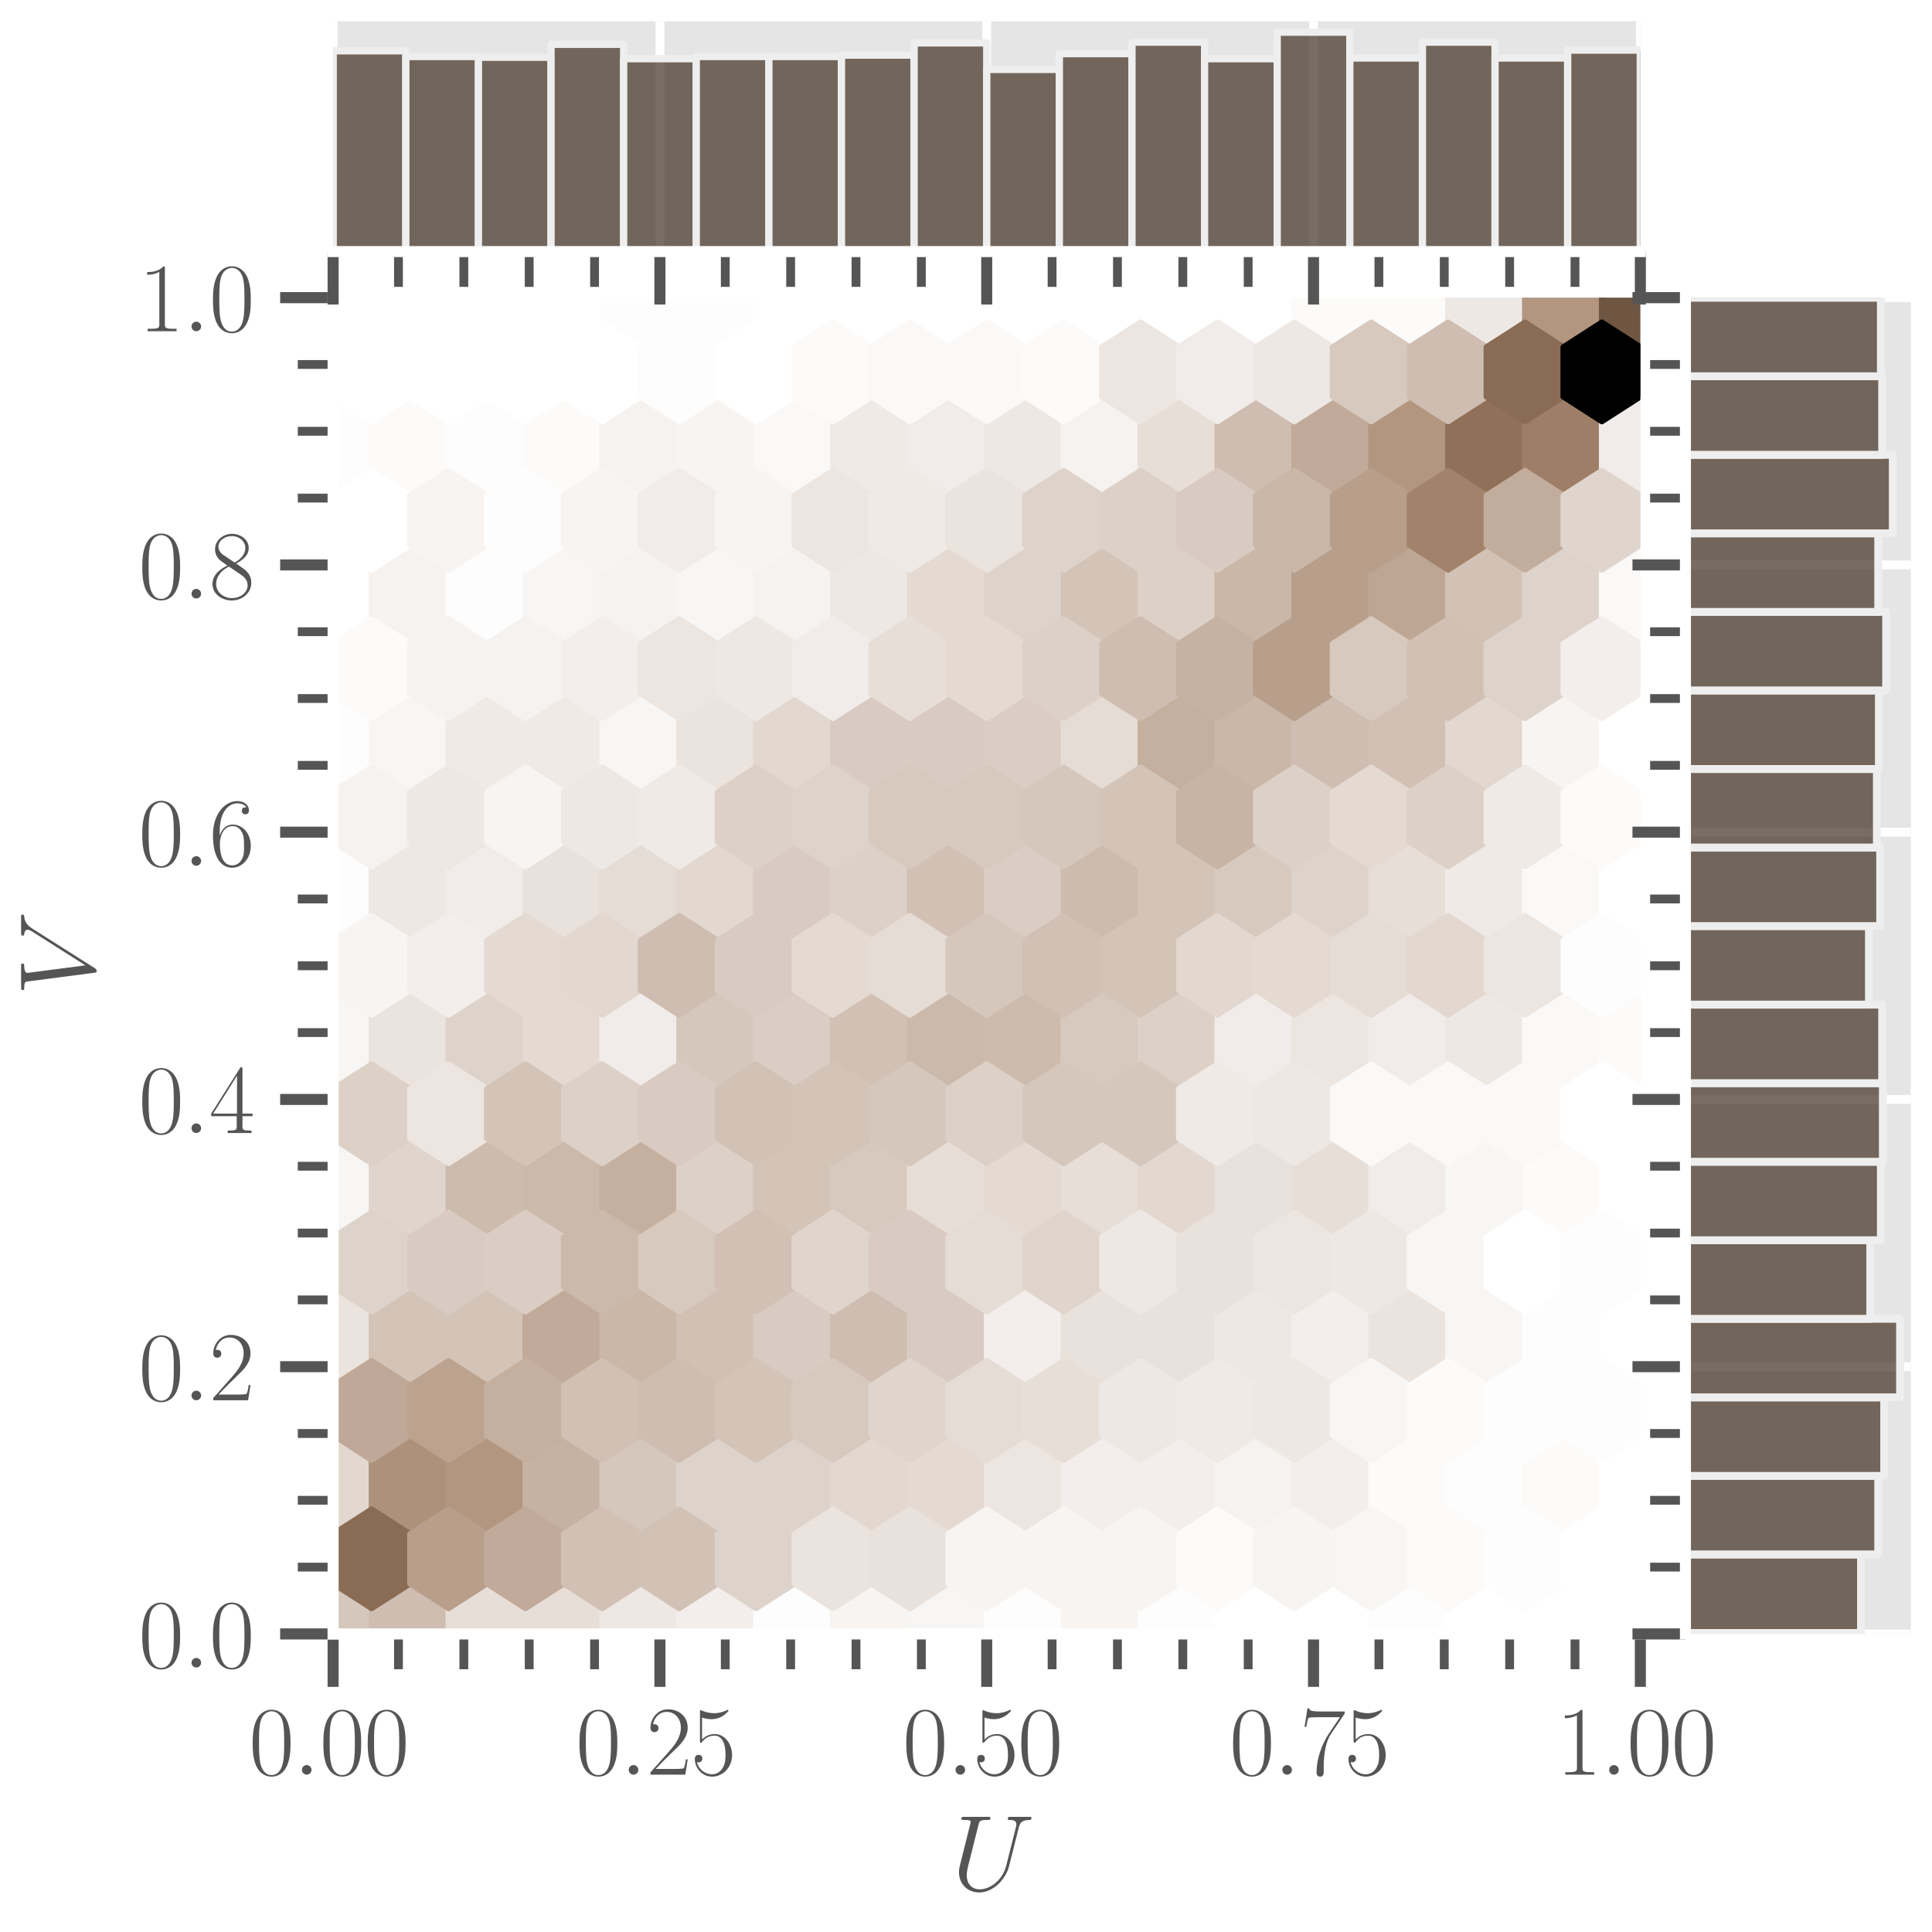 <?xml version="1.0" encoding="utf-8" standalone="no"?>
<!DOCTYPE svg PUBLIC "-//W3C//DTD SVG 1.1//EN"
  "http://www.w3.org/Graphics/SVG/1.1/DTD/svg11.dtd">
<svg xmlns:xlink="http://www.w3.org/1999/xlink" width="328.32pt" height="328.32pt" viewBox="0 0 328.32 328.32" xmlns="http://www.w3.org/2000/svg" version="1.1">
 <defs>
  <style type="text/css">*{stroke-linejoin: round; stroke-linecap: butt}</style>
 </defs>
 <g id="figure_1">
  <g id="patch_1">
   <path d="M 0 328.32 
L 328.32 328.32 
L 328.32 0 
L 0 0 
z
" style="fill: #ffffff"/>
  </g>
  <g id="axes_1">
   <g id="patch_2">
    <path d="M 56.608 277.667 
L 278.758 277.667 
L 278.758 50.583 
L 56.608 50.583 
z
" style="fill: #e5e5e5"/>
   </g>
   <g id="matplotlib.axis_1">
    <g id="xtick_1">
     <g id="line2d_1">
      <path d="M 56.608 277.667 
L 56.608 50.583 
" clip-path="url(#p87c3669899)" style="fill: none; stroke: #ffffff; stroke-width: 1.5; stroke-linecap: square"/>
     </g>
     <g id="line2d_2">
      <defs>
       <path id="ma11f647e58" d="M 0 0 
L 0 9 
" style="stroke: #555555; stroke-width: 1.875"/>
      </defs>
      <g>
       <use xlink:href="#ma11f647e58" x="56.608" y="277.667" style="fill: #555555; stroke: #555555; stroke-width: 1.875"/>
      </g>
     </g>
     <g id="text_1">
      <!-- $\mathdefault{0.00}$ -->
      <g style="fill: #555555" transform="translate(42.301 301.582)scale(0.165 -0.165)">
       <defs>
        <path id="CMR17-30" d="M 2688 2025 
C 2688 2416 2682 3080 2413 3591 
C 2176 4039 1798 4198 1466 4198 
C 1158 4198 768 4058 525 3597 
C 269 3118 243 2524 243 2025 
C 243 1661 250 1106 448 619 
C 723 -39 1216 -128 1466 -128 
C 1760 -128 2208 -7 2470 600 
C 2662 1042 2688 1559 2688 2025 
z
M 1466 -26 
C 1056 -26 813 325 723 812 
C 653 1188 653 1738 653 2096 
C 653 2588 653 2997 736 3387 
C 858 3929 1216 4096 1466 4096 
C 1728 4096 2067 3923 2189 3400 
C 2272 3036 2278 2607 2278 2096 
C 2278 1680 2278 1169 2202 792 
C 2067 95 1690 -26 1466 -26 
z
" transform="scale(0.016)"/>
        <path id="CMMI12-3a" d="M 1178 307 
C 1178 492 1024 619 870 619 
C 685 619 557 466 557 313 
C 557 128 710 0 864 0 
C 1050 0 1178 153 1178 307 
z
" transform="scale(0.016)"/>
       </defs>
       <use xlink:href="#CMR17-30" transform="scale(0.996)"/>
       <use xlink:href="#CMMI12-3a" transform="translate(45.69 0)scale(0.996)"/>
       <use xlink:href="#CMR17-30" transform="translate(72.788 0)scale(0.996)"/>
       <use xlink:href="#CMR17-30" transform="translate(118.478 0)scale(0.996)"/>
      </g>
     </g>
    </g>
    <g id="xtick_2">
     <g id="line2d_3">
      <path d="M 112.146 277.667 
L 112.146 50.583 
" clip-path="url(#p87c3669899)" style="fill: none; stroke: #ffffff; stroke-width: 1.5; stroke-linecap: square"/>
     </g>
     <g id="line2d_4">
      <g>
       <use xlink:href="#ma11f647e58" x="112.146" y="277.667" style="fill: #555555; stroke: #555555; stroke-width: 1.875"/>
      </g>
     </g>
     <g id="text_2">
      <!-- $\mathdefault{0.25}$ -->
      <g style="fill: #555555" transform="translate(97.838 301.582)scale(0.165 -0.165)">
       <defs>
        <path id="CMR17-32" d="M 2669 989 
L 2554 989 
C 2490 536 2438 459 2413 420 
C 2381 369 1920 369 1830 369 
L 602 369 
C 832 619 1280 1072 1824 1597 
C 2214 1967 2669 2402 2669 3035 
C 2669 3790 2067 4224 1395 4224 
C 691 4224 262 3604 262 3030 
C 262 2780 448 2748 525 2748 
C 589 2748 781 2787 781 3010 
C 781 3207 614 3264 525 3264 
C 486 3264 448 3258 422 3245 
C 544 3790 915 4058 1306 4058 
C 1862 4058 2227 3617 2227 3035 
C 2227 2479 1901 2000 1536 1584 
L 262 146 
L 262 0 
L 2515 0 
L 2669 989 
z
" transform="scale(0.016)"/>
        <path id="CMR17-35" d="M 730 3692 
C 794 3666 1056 3584 1325 3584 
C 1920 3584 2246 3911 2432 4100 
C 2432 4157 2432 4192 2394 4192 
C 2387 4192 2374 4192 2323 4163 
C 2099 4058 1837 3973 1517 3973 
C 1325 3973 1037 3999 723 4139 
C 653 4171 640 4171 634 4171 
C 602 4171 595 4164 595 4037 
L 595 2203 
C 595 2089 595 2057 659 2057 
C 691 2057 704 2070 736 2114 
C 941 2401 1222 2522 1542 2522 
C 1766 2522 2246 2382 2246 1289 
C 2246 1085 2246 715 2054 421 
C 1894 159 1645 25 1370 25 
C 947 25 518 320 403 814 
C 429 807 480 795 506 795 
C 589 795 749 840 749 1038 
C 749 1210 627 1280 506 1280 
C 358 1280 262 1190 262 1011 
C 262 454 704 -128 1382 -128 
C 2042 -128 2669 440 2669 1264 
C 2669 2030 2170 2624 1549 2624 
C 1222 2624 947 2503 730 2274 
L 730 3692 
z
" transform="scale(0.016)"/>
       </defs>
       <use xlink:href="#CMR17-30" transform="scale(0.996)"/>
       <use xlink:href="#CMMI12-3a" transform="translate(45.69 0)scale(0.996)"/>
       <use xlink:href="#CMR17-32" transform="translate(72.788 0)scale(0.996)"/>
       <use xlink:href="#CMR17-35" transform="translate(118.478 0)scale(0.996)"/>
      </g>
     </g>
    </g>
    <g id="xtick_3">
     <g id="line2d_5">
      <path d="M 167.683 277.667 
L 167.683 50.583 
" clip-path="url(#p87c3669899)" style="fill: none; stroke: #ffffff; stroke-width: 1.5; stroke-linecap: square"/>
     </g>
     <g id="line2d_6">
      <g>
       <use xlink:href="#ma11f647e58" x="167.683" y="277.667" style="fill: #555555; stroke: #555555; stroke-width: 1.875"/>
      </g>
     </g>
     <g id="text_3">
      <!-- $\mathdefault{0.50}$ -->
      <g style="fill: #555555" transform="translate(153.376 301.582)scale(0.165 -0.165)">
       <use xlink:href="#CMR17-30" transform="scale(0.996)"/>
       <use xlink:href="#CMMI12-3a" transform="translate(45.69 0)scale(0.996)"/>
       <use xlink:href="#CMR17-35" transform="translate(72.788 0)scale(0.996)"/>
       <use xlink:href="#CMR17-30" transform="translate(118.478 0)scale(0.996)"/>
      </g>
     </g>
    </g>
    <g id="xtick_4">
     <g id="line2d_7">
      <path d="M 223.22 277.667 
L 223.22 50.583 
" clip-path="url(#p87c3669899)" style="fill: none; stroke: #ffffff; stroke-width: 1.5; stroke-linecap: square"/>
     </g>
     <g id="line2d_8">
      <g>
       <use xlink:href="#ma11f647e58" x="223.22" y="277.667" style="fill: #555555; stroke: #555555; stroke-width: 1.875"/>
      </g>
     </g>
     <g id="text_4">
      <!-- $\mathdefault{0.75}$ -->
      <g style="fill: #555555" transform="translate(208.913 301.582)scale(0.165 -0.165)">
       <defs>
        <path id="CMR17-37" d="M 2886 3941 
L 2886 4081 
L 1382 4081 
C 634 4081 621 4165 595 4288 
L 480 4288 
L 294 3094 
L 410 3094 
C 429 3215 474 3540 550 3661 
C 589 3712 1062 3712 1171 3712 
L 2579 3712 
L 1869 2661 
C 1395 1954 1069 999 1069 165 
C 1069 89 1069 -128 1299 -128 
C 1530 -128 1530 89 1530 171 
L 1530 465 
C 1530 1508 1709 2196 2003 2636 
L 2886 3941 
z
" transform="scale(0.016)"/>
       </defs>
       <use xlink:href="#CMR17-30" transform="scale(0.996)"/>
       <use xlink:href="#CMMI12-3a" transform="translate(45.69 0)scale(0.996)"/>
       <use xlink:href="#CMR17-37" transform="translate(72.788 0)scale(0.996)"/>
       <use xlink:href="#CMR17-35" transform="translate(118.478 0)scale(0.996)"/>
      </g>
     </g>
    </g>
    <g id="xtick_5">
     <g id="line2d_9">
      <path d="M 278.758 277.667 
L 278.758 50.583 
" clip-path="url(#p87c3669899)" style="fill: none; stroke: #ffffff; stroke-width: 1.5; stroke-linecap: square"/>
     </g>
     <g id="line2d_10">
      <g>
       <use xlink:href="#ma11f647e58" x="278.758" y="277.667" style="fill: #555555; stroke: #555555; stroke-width: 1.875"/>
      </g>
     </g>
     <g id="text_5">
      <!-- $\mathdefault{1.00}$ -->
      <g style="fill: #555555" transform="translate(264.451 301.582)scale(0.165 -0.165)">
       <defs>
        <path id="CMR17-31" d="M 1702 4058 
C 1702 4192 1696 4192 1606 4192 
C 1357 3916 979 3827 621 3827 
C 602 3827 570 3827 563 3808 
C 557 3795 557 3782 557 3648 
C 755 3648 1088 3686 1344 3839 
L 1344 461 
C 1344 236 1331 160 781 160 
L 589 160 
L 589 0 
C 896 0 1216 0 1523 0 
C 1830 0 2150 0 2458 0 
L 2458 160 
L 2266 160 
C 1715 160 1702 230 1702 458 
L 1702 4058 
z
" transform="scale(0.016)"/>
       </defs>
       <use xlink:href="#CMR17-31" transform="scale(0.996)"/>
       <use xlink:href="#CMMI12-3a" transform="translate(45.69 0)scale(0.996)"/>
       <use xlink:href="#CMR17-30" transform="translate(72.788 0)scale(0.996)"/>
       <use xlink:href="#CMR17-30" transform="translate(118.478 0)scale(0.996)"/>
      </g>
     </g>
    </g>
    <g id="xtick_6">
     <g id="line2d_11">
      <defs>
       <path id="mab57c9a6ca" d="M 0 0 
L 0 6 
" style="stroke: #555555; stroke-width: 1.5"/>
      </defs>
      <g>
       <use xlink:href="#mab57c9a6ca" x="67.716" y="277.667" style="fill: #555555; stroke: #555555; stroke-width: 1.5"/>
      </g>
     </g>
    </g>
    <g id="xtick_7">
     <g id="line2d_12">
      <g>
       <use xlink:href="#mab57c9a6ca" x="78.823" y="277.667" style="fill: #555555; stroke: #555555; stroke-width: 1.5"/>
      </g>
     </g>
    </g>
    <g id="xtick_8">
     <g id="line2d_13">
      <g>
       <use xlink:href="#mab57c9a6ca" x="89.931" y="277.667" style="fill: #555555; stroke: #555555; stroke-width: 1.5"/>
      </g>
     </g>
    </g>
    <g id="xtick_9">
     <g id="line2d_14">
      <g>
       <use xlink:href="#mab57c9a6ca" x="101.038" y="277.667" style="fill: #555555; stroke: #555555; stroke-width: 1.5"/>
      </g>
     </g>
    </g>
    <g id="xtick_10">
     <g id="line2d_15">
      <g>
       <use xlink:href="#mab57c9a6ca" x="123.253" y="277.667" style="fill: #555555; stroke: #555555; stroke-width: 1.5"/>
      </g>
     </g>
    </g>
    <g id="xtick_11">
     <g id="line2d_16">
      <g>
       <use xlink:href="#mab57c9a6ca" x="134.361" y="277.667" style="fill: #555555; stroke: #555555; stroke-width: 1.5"/>
      </g>
     </g>
    </g>
    <g id="xtick_12">
     <g id="line2d_17">
      <g>
       <use xlink:href="#mab57c9a6ca" x="145.468" y="277.667" style="fill: #555555; stroke: #555555; stroke-width: 1.5"/>
      </g>
     </g>
    </g>
    <g id="xtick_13">
     <g id="line2d_18">
      <g>
       <use xlink:href="#mab57c9a6ca" x="156.576" y="277.667" style="fill: #555555; stroke: #555555; stroke-width: 1.5"/>
      </g>
     </g>
    </g>
    <g id="xtick_14">
     <g id="line2d_19">
      <g>
       <use xlink:href="#mab57c9a6ca" x="178.791" y="277.667" style="fill: #555555; stroke: #555555; stroke-width: 1.5"/>
      </g>
     </g>
    </g>
    <g id="xtick_15">
     <g id="line2d_20">
      <g>
       <use xlink:href="#mab57c9a6ca" x="189.898" y="277.667" style="fill: #555555; stroke: #555555; stroke-width: 1.5"/>
      </g>
     </g>
    </g>
    <g id="xtick_16">
     <g id="line2d_21">
      <g>
       <use xlink:href="#mab57c9a6ca" x="201.006" y="277.667" style="fill: #555555; stroke: #555555; stroke-width: 1.5"/>
      </g>
     </g>
    </g>
    <g id="xtick_17">
     <g id="line2d_22">
      <g>
       <use xlink:href="#mab57c9a6ca" x="212.113" y="277.667" style="fill: #555555; stroke: #555555; stroke-width: 1.5"/>
      </g>
     </g>
    </g>
    <g id="xtick_18">
     <g id="line2d_23">
      <g>
       <use xlink:href="#mab57c9a6ca" x="234.328" y="277.667" style="fill: #555555; stroke: #555555; stroke-width: 1.5"/>
      </g>
     </g>
    </g>
    <g id="xtick_19">
     <g id="line2d_24">
      <g>
       <use xlink:href="#mab57c9a6ca" x="245.435" y="277.667" style="fill: #555555; stroke: #555555; stroke-width: 1.5"/>
      </g>
     </g>
    </g>
    <g id="xtick_20">
     <g id="line2d_25">
      <g>
       <use xlink:href="#mab57c9a6ca" x="256.543" y="277.667" style="fill: #555555; stroke: #555555; stroke-width: 1.5"/>
      </g>
     </g>
    </g>
    <g id="xtick_21">
     <g id="line2d_26">
      <g>
       <use xlink:href="#mab57c9a6ca" x="267.65" y="277.667" style="fill: #555555; stroke: #555555; stroke-width: 1.5"/>
      </g>
     </g>
    </g>
    <g id="text_6">
     <!-- $U$ -->
     <g style="fill: #555555" transform="translate(161.72 321.232)scale(0.18 -0.18)">
      <defs>
       <path id="CMMI12-55" d="M 3238 1474 
C 3014 581 2272 57 1670 57 
C 1210 57 896 363 896 891 
C 896 916 896 1107 966 1387 
L 1594 3887 
C 1651 4103 1664 4167 2118 4167 
C 2234 4167 2298 4167 2298 4282 
C 2298 4352 2240 4352 2202 4352 
C 2086 4352 1952 4352 1830 4352 
L 1075 4352 
C 954 4352 819 4352 698 4352 
C 653 4352 576 4352 576 4231 
C 576 4167 621 4167 742 4167 
C 1126 4167 1126 4116 1126 4046 
C 1126 4008 1082 3824 1050 3715 
L 493 1488 
C 474 1418 435 1246 435 1075 
C 435 374 941 -128 1638 -128 
C 2285 -128 3002 384 3328 1197 
C 3373 1305 3430 1530 3469 1702 
C 3533 1933 3667 2496 3712 2662 
L 3955 3623 
C 4038 3956 4090 4167 4653 4167 
C 4704 4173 4730 4224 4730 4282 
C 4730 4352 4672 4352 4646 4352 
C 4557 4352 4442 4352 4352 4352 
L 4051 4352 
C 3654 4352 3450 4352 3443 4352 
C 3405 4352 3328 4352 3328 4231 
C 3328 4167 3379 4167 3424 4167 
C 3808 4167 3834 4020 3834 3905 
C 3834 3848 3834 3828 3808 3739 
L 3238 1474 
z
" transform="scale(0.016)"/>
      </defs>
      <use xlink:href="#CMMI12-55" transform="scale(0.996)"/>
     </g>
    </g>
   </g>
   <g id="matplotlib.axis_2">
    <g id="ytick_1">
     <g id="line2d_27">
      <path d="M 56.608 277.667 
L 278.758 277.667 
" clip-path="url(#p87c3669899)" style="fill: none; stroke: #ffffff; stroke-width: 1.5; stroke-linecap: square"/>
     </g>
     <g id="line2d_28">
      <defs>
       <path id="mfdcea6f7ab" d="M 0 0 
L -9 0 
" style="stroke: #555555; stroke-width: 1.875"/>
      </defs>
      <g>
       <use xlink:href="#mfdcea6f7ab" x="56.608" y="277.667" style="fill: #555555; stroke: #555555; stroke-width: 1.875"/>
      </g>
     </g>
     <g id="text_7">
      <!-- $\mathdefault{0.0}$ -->
      <g style="fill: #555555" transform="translate(23.541 283.375)scale(0.165 -0.165)">
       <use xlink:href="#CMR17-30" transform="scale(0.996)"/>
       <use xlink:href="#CMMI12-3a" transform="translate(45.69 0)scale(0.996)"/>
       <use xlink:href="#CMR17-30" transform="translate(72.788 0)scale(0.996)"/>
      </g>
     </g>
    </g>
    <g id="ytick_2">
     <g id="line2d_29">
      <path d="M 56.608 232.25 
L 278.758 232.25 
" clip-path="url(#p87c3669899)" style="fill: none; stroke: #ffffff; stroke-width: 1.5; stroke-linecap: square"/>
     </g>
     <g id="line2d_30">
      <g>
       <use xlink:href="#mfdcea6f7ab" x="56.608" y="232.25" style="fill: #555555; stroke: #555555; stroke-width: 1.875"/>
      </g>
     </g>
     <g id="text_8">
      <!-- $\mathdefault{0.2}$ -->
      <g style="fill: #555555" transform="translate(23.541 237.958)scale(0.165 -0.165)">
       <use xlink:href="#CMR17-30" transform="scale(0.996)"/>
       <use xlink:href="#CMMI12-3a" transform="translate(45.69 0)scale(0.996)"/>
       <use xlink:href="#CMR17-32" transform="translate(72.788 0)scale(0.996)"/>
      </g>
     </g>
    </g>
    <g id="ytick_3">
     <g id="line2d_31">
      <path d="M 56.608 186.833 
L 278.758 186.833 
" clip-path="url(#p87c3669899)" style="fill: none; stroke: #ffffff; stroke-width: 1.5; stroke-linecap: square"/>
     </g>
     <g id="line2d_32">
      <g>
       <use xlink:href="#mfdcea6f7ab" x="56.608" y="186.833" style="fill: #555555; stroke: #555555; stroke-width: 1.875"/>
      </g>
     </g>
     <g id="text_9">
      <!-- $\mathdefault{0.4}$ -->
      <g style="fill: #555555" transform="translate(23.541 192.541)scale(0.165 -0.165)">
       <defs>
        <path id="CMR17-34" d="M 2150 4122 
C 2150 4256 2144 4256 2029 4256 
L 128 1254 
L 128 1088 
L 1779 1088 
L 1779 457 
C 1779 224 1766 160 1318 160 
L 1197 160 
L 1197 0 
C 1402 0 1747 0 1965 0 
C 2182 0 2528 0 2733 0 
L 2733 160 
L 2611 160 
C 2163 160 2150 224 2150 457 
L 2150 1088 
L 2803 1088 
L 2803 1254 
L 2150 1254 
L 2150 4122 
z
M 1798 3703 
L 1798 1254 
L 256 1254 
L 1798 3703 
z
" transform="scale(0.016)"/>
       </defs>
       <use xlink:href="#CMR17-30" transform="scale(0.996)"/>
       <use xlink:href="#CMMI12-3a" transform="translate(45.69 0)scale(0.996)"/>
       <use xlink:href="#CMR17-34" transform="translate(72.788 0)scale(0.996)"/>
      </g>
     </g>
    </g>
    <g id="ytick_4">
     <g id="line2d_33">
      <path d="M 56.608 141.416 
L 278.758 141.416 
" clip-path="url(#p87c3669899)" style="fill: none; stroke: #ffffff; stroke-width: 1.5; stroke-linecap: square"/>
     </g>
     <g id="line2d_34">
      <g>
       <use xlink:href="#mfdcea6f7ab" x="56.608" y="141.416" style="fill: #555555; stroke: #555555; stroke-width: 1.875"/>
      </g>
     </g>
     <g id="text_10">
      <!-- $\mathdefault{0.6}$ -->
      <g style="fill: #555555" transform="translate(23.541 147.124)scale(0.165 -0.165)">
       <defs>
        <path id="CMR17-36" d="M 678 2176 
C 678 3690 1395 4032 1811 4032 
C 1946 4032 2272 4009 2400 3776 
C 2298 3776 2106 3776 2106 3553 
C 2106 3381 2246 3323 2336 3323 
C 2394 3323 2566 3348 2566 3560 
C 2566 3954 2246 4179 1805 4179 
C 1043 4179 243 3390 243 1984 
C 243 253 966 -128 1478 -128 
C 2099 -128 2688 427 2688 1283 
C 2688 2081 2170 2662 1517 2662 
C 1126 2662 838 2407 678 1960 
L 678 2176 
z
M 1478 25 
C 691 25 691 1200 691 1436 
C 691 1896 909 2560 1504 2560 
C 1613 2560 1926 2560 2138 2120 
C 2253 1870 2253 1609 2253 1289 
C 2253 944 2253 690 2118 434 
C 1978 171 1773 25 1478 25 
z
" transform="scale(0.016)"/>
       </defs>
       <use xlink:href="#CMR17-30" transform="scale(0.996)"/>
       <use xlink:href="#CMMI12-3a" transform="translate(45.69 0)scale(0.996)"/>
       <use xlink:href="#CMR17-36" transform="translate(72.788 0)scale(0.996)"/>
      </g>
     </g>
    </g>
    <g id="ytick_5">
     <g id="line2d_35">
      <path d="M 56.608 96 
L 278.758 96 
" clip-path="url(#p87c3669899)" style="fill: none; stroke: #ffffff; stroke-width: 1.5; stroke-linecap: square"/>
     </g>
     <g id="line2d_36">
      <g>
       <use xlink:href="#mfdcea6f7ab" x="56.608" y="96" style="fill: #555555; stroke: #555555; stroke-width: 1.875"/>
      </g>
     </g>
     <g id="text_11">
      <!-- $\mathdefault{0.8}$ -->
      <g style="fill: #555555" transform="translate(23.541 101.707)scale(0.165 -0.165)">
       <defs>
        <path id="CMR17-38" d="M 1741 2264 
C 2144 2467 2554 2773 2554 3263 
C 2554 3841 1990 4179 1472 4179 
C 890 4179 378 3759 378 3180 
C 378 3021 416 2747 666 2505 
C 730 2442 998 2251 1171 2130 
C 883 1983 211 1634 211 934 
C 211 279 838 -128 1459 -128 
C 2144 -128 2720 362 2720 1010 
C 2720 1590 2330 1857 2074 2029 
L 1741 2264 
z
M 902 2822 
C 851 2854 595 3051 595 3351 
C 595 3739 998 4032 1459 4032 
C 1965 4032 2336 3676 2336 3262 
C 2336 2669 1670 2331 1638 2331 
C 1632 2331 1626 2331 1574 2370 
L 902 2822 
z
M 2080 1519 
C 2176 1449 2483 1240 2483 851 
C 2483 381 2010 25 1472 25 
C 890 25 448 438 448 940 
C 448 1443 838 1862 1280 2060 
L 2080 1519 
z
" transform="scale(0.016)"/>
       </defs>
       <use xlink:href="#CMR17-30" transform="scale(0.996)"/>
       <use xlink:href="#CMMI12-3a" transform="translate(45.69 0)scale(0.996)"/>
       <use xlink:href="#CMR17-38" transform="translate(72.788 0)scale(0.996)"/>
      </g>
     </g>
    </g>
    <g id="ytick_6">
     <g id="line2d_37">
      <path d="M 56.608 50.583 
L 278.758 50.583 
" clip-path="url(#p87c3669899)" style="fill: none; stroke: #ffffff; stroke-width: 1.5; stroke-linecap: square"/>
     </g>
     <g id="line2d_38">
      <g>
       <use xlink:href="#mfdcea6f7ab" x="56.608" y="50.583" style="fill: #555555; stroke: #555555; stroke-width: 1.875"/>
      </g>
     </g>
     <g id="text_12">
      <!-- $\mathdefault{1.0}$ -->
      <g style="fill: #555555" transform="translate(23.541 56.291)scale(0.165 -0.165)">
       <use xlink:href="#CMR17-31" transform="scale(0.996)"/>
       <use xlink:href="#CMMI12-3a" transform="translate(45.69 0)scale(0.996)"/>
       <use xlink:href="#CMR17-30" transform="translate(72.788 0)scale(0.996)"/>
      </g>
     </g>
    </g>
    <g id="ytick_7">
     <g id="line2d_39">
      <defs>
       <path id="mbf4a717a4a" d="M 0 0 
L -6 0 
" style="stroke: #555555; stroke-width: 1.5"/>
      </defs>
      <g>
       <use xlink:href="#mbf4a717a4a" x="56.608" y="266.313" style="fill: #555555; stroke: #555555; stroke-width: 1.5"/>
      </g>
     </g>
    </g>
    <g id="ytick_8">
     <g id="line2d_40">
      <g>
       <use xlink:href="#mbf4a717a4a" x="56.608" y="254.958" style="fill: #555555; stroke: #555555; stroke-width: 1.5"/>
      </g>
     </g>
    </g>
    <g id="ytick_9">
     <g id="line2d_41">
      <g>
       <use xlink:href="#mbf4a717a4a" x="56.608" y="243.604" style="fill: #555555; stroke: #555555; stroke-width: 1.5"/>
      </g>
     </g>
    </g>
    <g id="ytick_10">
     <g id="line2d_42">
      <g>
       <use xlink:href="#mbf4a717a4a" x="56.608" y="220.896" style="fill: #555555; stroke: #555555; stroke-width: 1.5"/>
      </g>
     </g>
    </g>
    <g id="ytick_11">
     <g id="line2d_43">
      <g>
       <use xlink:href="#mbf4a717a4a" x="56.608" y="209.542" style="fill: #555555; stroke: #555555; stroke-width: 1.5"/>
      </g>
     </g>
    </g>
    <g id="ytick_12">
     <g id="line2d_44">
      <g>
       <use xlink:href="#mbf4a717a4a" x="56.608" y="198.187" style="fill: #555555; stroke: #555555; stroke-width: 1.5"/>
      </g>
     </g>
    </g>
    <g id="ytick_13">
     <g id="line2d_45">
      <g>
       <use xlink:href="#mbf4a717a4a" x="56.608" y="175.479" style="fill: #555555; stroke: #555555; stroke-width: 1.5"/>
      </g>
     </g>
    </g>
    <g id="ytick_14">
     <g id="line2d_46">
      <g>
       <use xlink:href="#mbf4a717a4a" x="56.608" y="164.125" style="fill: #555555; stroke: #555555; stroke-width: 1.5"/>
      </g>
     </g>
    </g>
    <g id="ytick_15">
     <g id="line2d_47">
      <g>
       <use xlink:href="#mbf4a717a4a" x="56.608" y="152.771" style="fill: #555555; stroke: #555555; stroke-width: 1.5"/>
      </g>
     </g>
    </g>
    <g id="ytick_16">
     <g id="line2d_48">
      <g>
       <use xlink:href="#mbf4a717a4a" x="56.608" y="130.062" style="fill: #555555; stroke: #555555; stroke-width: 1.5"/>
      </g>
     </g>
    </g>
    <g id="ytick_17">
     <g id="line2d_49">
      <g>
       <use xlink:href="#mbf4a717a4a" x="56.608" y="118.708" style="fill: #555555; stroke: #555555; stroke-width: 1.5"/>
      </g>
     </g>
    </g>
    <g id="ytick_18">
     <g id="line2d_50">
      <g>
       <use xlink:href="#mbf4a717a4a" x="56.608" y="107.354" style="fill: #555555; stroke: #555555; stroke-width: 1.5"/>
      </g>
     </g>
    </g>
    <g id="ytick_19">
     <g id="line2d_51">
      <g>
       <use xlink:href="#mbf4a717a4a" x="56.608" y="84.645" style="fill: #555555; stroke: #555555; stroke-width: 1.5"/>
      </g>
     </g>
    </g>
    <g id="ytick_20">
     <g id="line2d_52">
      <g>
       <use xlink:href="#mbf4a717a4a" x="56.608" y="73.291" style="fill: #555555; stroke: #555555; stroke-width: 1.5"/>
      </g>
     </g>
    </g>
    <g id="ytick_21">
     <g id="line2d_53">
      <g>
       <use xlink:href="#mbf4a717a4a" x="56.608" y="61.937" style="fill: #555555; stroke: #555555; stroke-width: 1.5"/>
      </g>
     </g>
    </g>
    <g id="text_13">
     <!-- $V$ -->
     <g style="fill: #555555" transform="translate(16.053 169.243)rotate(-90)scale(0.18 -0.18)">
      <defs>
       <path id="CMMI12-56" d="M 3962 3640 
C 4179 3984 4378 4136 4704 4162 
C 4768 4168 4819 4168 4819 4282 
C 4819 4308 4806 4346 4749 4346 
C 4634 4346 4358 4346 4243 4346 
C 4058 4346 3866 4346 3686 4346 
C 3635 4346 3571 4346 3571 4226 
C 3571 4168 3629 4162 3654 4162 
C 3891 4143 3917 4029 3917 3952 
C 3917 3857 3827 3710 3821 3704 
L 1811 540 
L 1363 3969 
C 1363 4160 1696 4160 1766 4160 
C 1862 4160 1920 4160 1920 4282 
C 1920 4346 1850 4346 1830 4346 
C 1722 4346 1594 4346 1485 4346 
L 1126 4346 
C 659 4346 467 4346 461 4346 
C 422 4346 346 4346 346 4230 
C 346 4160 390 4160 493 4160 
C 819 4160 838 4102 858 3944 
L 1370 24 
C 1389 -109 1389 -128 1478 -128 
C 1555 -128 1587 -109 1651 -8 
L 3962 3640 
z
" transform="scale(0.016)"/>
      </defs>
      <use xlink:href="#CMMI12-56" transform="scale(0.996)"/>
     </g>
    </g>
   </g>
   <g id="PolyCollection_1">
    <defs>
     <path id="C0_0_a44f3b6381" d="M 63.141 -46.451 
L 63.141 -54.855 
L 56.608 -59.057 
L 50.075 -54.855 
L 50.075 -46.451 
L 56.608 -42.249 
z
"/>
    </defs>
    <g clip-path="url(#p87c3669899)">
     <use xlink:href="#C0_0_a44f3b6381" x="0.016" y="328.159" style="fill: #d6c7bc; stroke: #d6c7bc"/>
    </g>
    <g clip-path="url(#p87c3669899)">
     <use xlink:href="#C0_0_a44f3b6381" x="0.016" y="302.946" style="fill: #e2d8d0; stroke: #e2d8d0"/>
    </g>
    <g clip-path="url(#p87c3669899)">
     <use xlink:href="#C0_0_a44f3b6381" x="0.016" y="277.734" style="fill: #ebe3dd; stroke: #ebe3dd"/>
    </g>
    <g clip-path="url(#p87c3669899)">
     <use xlink:href="#C0_0_a44f3b6381" x="0.016" y="252.521" style="fill: #f8f6f4; stroke: #f8f6f4"/>
    </g>
    <g clip-path="url(#p87c3669899)">
     <use xlink:href="#C0_0_a44f3b6381" x="0.016" y="227.308" style="fill: #f8f6f4; stroke: #f8f6f4"/>
    </g>
    <g clip-path="url(#p87c3669899)">
     <use xlink:href="#C0_0_a44f3b6381" x="0.016" y="202.096" style="fill: #fdfdfd; stroke: #fdfdfd"/>
    </g>
    <g clip-path="url(#p87c3669899)">
     <use xlink:href="#C0_0_a44f3b6381" x="0.016" y="176.883" style="fill: #fdfdfd; stroke: #fdfdfd"/>
    </g>
    <g clip-path="url(#p87c3669899)">
     <use xlink:href="#C0_0_a44f3b6381" x="0.016" y="151.671" style="fill: #ffffff; stroke: #ffffff"/>
    </g>
    <g clip-path="url(#p87c3669899)">
     <use xlink:href="#C0_0_a44f3b6381" x="0.016" y="126.458" style="fill: #fdfdfd; stroke: #fdfdfd"/>
    </g>
    <g clip-path="url(#p87c3669899)">
     <use xlink:href="#C0_0_a44f3b6381" x="0.016" y="101.245" style="fill: #ffffff; stroke: #ffffff"/>
    </g>
    <g clip-path="url(#p87c3669899)">
     <use xlink:href="#C0_0_a44f3b6381" x="13.082" y="328.159" style="fill: #cebdb0; stroke: #cebdb0"/>
    </g>
    <g clip-path="url(#p87c3669899)">
     <use xlink:href="#C0_0_a44f3b6381" x="13.082" y="302.946" style="fill: #ae917a; stroke: #ae917a"/>
    </g>
    <g clip-path="url(#p87c3669899)">
     <use xlink:href="#C0_0_a44f3b6381" x="13.082" y="277.734" style="fill: #d4c4b8; stroke: #d4c4b8"/>
    </g>
    <g clip-path="url(#p87c3669899)">
     <use xlink:href="#C0_0_a44f3b6381" x="13.082" y="252.521" style="fill: #e0d5cc; stroke: #e0d5cc"/>
    </g>
    <g clip-path="url(#p87c3669899)">
     <use xlink:href="#C0_0_a44f3b6381" x="13.082" y="227.308" style="fill: #ebe3dd; stroke: #ebe3dd"/>
    </g>
    <g clip-path="url(#p87c3669899)">
     <use xlink:href="#C0_0_a44f3b6381" x="13.082" y="202.096" style="fill: #eee8e4; stroke: #eee8e4"/>
    </g>
    <g clip-path="url(#p87c3669899)">
     <use xlink:href="#C0_0_a44f3b6381" x="13.082" y="176.883" style="fill: #f8f6f4; stroke: #f8f6f4"/>
    </g>
    <g clip-path="url(#p87c3669899)">
     <use xlink:href="#C0_0_a44f3b6381" x="13.082" y="151.671" style="fill: #f5f2ef; stroke: #f5f2ef"/>
    </g>
    <g clip-path="url(#p87c3669899)">
     <use xlink:href="#C0_0_a44f3b6381" x="13.082" y="126.458" style="fill: #fcfbfa; stroke: #fcfbfa"/>
    </g>
    <g clip-path="url(#p87c3669899)">
     <use xlink:href="#C0_0_a44f3b6381" x="13.082" y="101.245" style="fill: #ffffff; stroke: #ffffff"/>
    </g>
    <g clip-path="url(#p87c3669899)">
     <use xlink:href="#C0_0_a44f3b6381" x="26.148" y="328.159" style="fill: #e7ded7; stroke: #e7ded7"/>
    </g>
    <g clip-path="url(#p87c3669899)">
     <use xlink:href="#C0_0_a44f3b6381" x="26.148" y="302.946" style="fill: #b29680; stroke: #b29680"/>
    </g>
    <g clip-path="url(#p87c3669899)">
     <use xlink:href="#C0_0_a44f3b6381" x="26.148" y="277.734" style="fill: #d4c4b8; stroke: #d4c4b8"/>
    </g>
    <g clip-path="url(#p87c3669899)">
     <use xlink:href="#C0_0_a44f3b6381" x="26.148" y="252.521" style="fill: #cdbbad; stroke: #cdbbad"/>
    </g>
    <g clip-path="url(#p87c3669899)">
     <use xlink:href="#C0_0_a44f3b6381" x="26.148" y="227.308" style="fill: #ded3ca; stroke: #ded3ca"/>
    </g>
    <g clip-path="url(#p87c3669899)">
     <use xlink:href="#C0_0_a44f3b6381" x="26.148" y="202.096" style="fill: #f1ece9; stroke: #f1ece9"/>
    </g>
    <g clip-path="url(#p87c3669899)">
     <use xlink:href="#C0_0_a44f3b6381" x="26.148" y="176.883" style="fill: #f0eae6; stroke: #f0eae6"/>
    </g>
    <g clip-path="url(#p87c3669899)">
     <use xlink:href="#C0_0_a44f3b6381" x="26.148" y="151.671" style="fill: #fdfdfd; stroke: #fdfdfd"/>
    </g>
    <g clip-path="url(#p87c3669899)">
     <use xlink:href="#C0_0_a44f3b6381" x="26.148" y="126.458" style="fill: #fdfdfd; stroke: #fdfdfd"/>
    </g>
    <g clip-path="url(#p87c3669899)">
     <use xlink:href="#C0_0_a44f3b6381" x="26.148" y="101.245" style="fill: #ffffff; stroke: #ffffff"/>
    </g>
    <g clip-path="url(#p87c3669899)">
     <use xlink:href="#C0_0_a44f3b6381" x="39.214" y="328.159" style="fill: #e7ded7; stroke: #e7ded7"/>
    </g>
    <g clip-path="url(#p87c3669899)">
     <use xlink:href="#C0_0_a44f3b6381" x="39.214" y="302.946" style="fill: #c6b2a2; stroke: #c6b2a2"/>
    </g>
    <g clip-path="url(#p87c3669899)">
     <use xlink:href="#C0_0_a44f3b6381" x="39.214" y="277.734" style="fill: #c1aa99; stroke: #c1aa99"/>
    </g>
    <g clip-path="url(#p87c3669899)">
     <use xlink:href="#C0_0_a44f3b6381" x="39.214" y="252.521" style="fill: #cbb9ab; stroke: #cbb9ab"/>
    </g>
    <g clip-path="url(#p87c3669899)">
     <use xlink:href="#C0_0_a44f3b6381" x="39.214" y="227.308" style="fill: #e4dad2; stroke: #e4dad2"/>
    </g>
    <g clip-path="url(#p87c3669899)">
     <use xlink:href="#C0_0_a44f3b6381" x="39.214" y="202.096" style="fill: #e9e1db; stroke: #e9e1db"/>
    </g>
    <g clip-path="url(#p87c3669899)">
     <use xlink:href="#C0_0_a44f3b6381" x="39.214" y="176.883" style="fill: #f0eae6; stroke: #f0eae6"/>
    </g>
    <g clip-path="url(#p87c3669899)">
     <use xlink:href="#C0_0_a44f3b6381" x="39.214" y="151.671" style="fill: #f8f6f4; stroke: #f8f6f4"/>
    </g>
    <g clip-path="url(#p87c3669899)">
     <use xlink:href="#C0_0_a44f3b6381" x="39.214" y="126.458" style="fill: #fcfbfa; stroke: #fcfbfa"/>
    </g>
    <g clip-path="url(#p87c3669899)">
     <use xlink:href="#C0_0_a44f3b6381" x="39.214" y="101.245" style="fill: #ffffff; stroke: #ffffff"/>
    </g>
    <g clip-path="url(#p87c3669899)">
     <use xlink:href="#C0_0_a44f3b6381" x="52.28" y="328.159" style="fill: #eee8e4; stroke: #eee8e4"/>
    </g>
    <g clip-path="url(#p87c3669899)">
     <use xlink:href="#C0_0_a44f3b6381" x="52.28" y="302.946" style="fill: #d6c7bc; stroke: #d6c7bc"/>
    </g>
    <g clip-path="url(#p87c3669899)">
     <use xlink:href="#C0_0_a44f3b6381" x="52.28" y="277.734" style="fill: #cab7a8; stroke: #cab7a8"/>
    </g>
    <g clip-path="url(#p87c3669899)">
     <use xlink:href="#C0_0_a44f3b6381" x="52.28" y="252.521" style="fill: #c5b09f; stroke: #c5b09f"/>
    </g>
    <g clip-path="url(#p87c3669899)">
     <use xlink:href="#C0_0_a44f3b6381" x="52.28" y="227.308" style="fill: #f1ece9; stroke: #f1ece9"/>
    </g>
    <g clip-path="url(#p87c3669899)">
     <use xlink:href="#C0_0_a44f3b6381" x="52.28" y="202.096" style="fill: #e5dcd5; stroke: #e5dcd5"/>
    </g>
    <g clip-path="url(#p87c3669899)">
     <use xlink:href="#C0_0_a44f3b6381" x="52.28" y="176.883" style="fill: #f8f6f4; stroke: #f8f6f4"/>
    </g>
    <g clip-path="url(#p87c3669899)">
     <use xlink:href="#C0_0_a44f3b6381" x="52.28" y="151.671" style="fill: #f5f2ef; stroke: #f5f2ef"/>
    </g>
    <g clip-path="url(#p87c3669899)">
     <use xlink:href="#C0_0_a44f3b6381" x="52.28" y="126.458" style="fill: #f5f2ef; stroke: #f5f2ef"/>
    </g>
    <g clip-path="url(#p87c3669899)">
     <use xlink:href="#C0_0_a44f3b6381" x="52.28" y="101.245" style="fill: #fdfdfd; stroke: #fdfdfd"/>
    </g>
    <g clip-path="url(#p87c3669899)">
     <use xlink:href="#C0_0_a44f3b6381" x="65.346" y="328.159" style="fill: #f3eeeb; stroke: #f3eeeb"/>
    </g>
    <g clip-path="url(#p87c3669899)">
     <use xlink:href="#C0_0_a44f3b6381" x="65.346" y="302.946" style="fill: #ded3ca; stroke: #ded3ca"/>
    </g>
    <g clip-path="url(#p87c3669899)">
     <use xlink:href="#C0_0_a44f3b6381" x="65.346" y="277.734" style="fill: #d1c0b3; stroke: #d1c0b3"/>
    </g>
    <g clip-path="url(#p87c3669899)">
     <use xlink:href="#C0_0_a44f3b6381" x="65.346" y="252.521" style="fill: #ddd1c7; stroke: #ddd1c7"/>
    </g>
    <g clip-path="url(#p87c3669899)">
     <use xlink:href="#C0_0_a44f3b6381" x="65.346" y="227.308" style="fill: #d6c7bc; stroke: #d6c7bc"/>
    </g>
    <g clip-path="url(#p87c3669899)">
     <use xlink:href="#C0_0_a44f3b6381" x="65.346" y="202.096" style="fill: #e2d8d0; stroke: #e2d8d0"/>
    </g>
    <g clip-path="url(#p87c3669899)">
     <use xlink:href="#C0_0_a44f3b6381" x="65.346" y="176.883" style="fill: #ebe3dd; stroke: #ebe3dd"/>
    </g>
    <g clip-path="url(#p87c3669899)">
     <use xlink:href="#C0_0_a44f3b6381" x="65.346" y="151.671" style="fill: #f8f6f4; stroke: #f8f6f4"/>
    </g>
    <g clip-path="url(#p87c3669899)">
     <use xlink:href="#C0_0_a44f3b6381" x="65.346" y="126.458" style="fill: #f7f4f1; stroke: #f7f4f1"/>
    </g>
    <g clip-path="url(#p87c3669899)">
     <use xlink:href="#C0_0_a44f3b6381" x="65.346" y="101.245" style="fill: #fdfdfd; stroke: #fdfdfd"/>
    </g>
    <g clip-path="url(#p87c3669899)">
     <use xlink:href="#C0_0_a44f3b6381" x="78.412" y="328.159" style="fill: #fdfdfd; stroke: #fdfdfd"/>
    </g>
    <g clip-path="url(#p87c3669899)">
     <use xlink:href="#C0_0_a44f3b6381" x="78.412" y="302.946" style="fill: #ded3ca; stroke: #ded3ca"/>
    </g>
    <g clip-path="url(#p87c3669899)">
     <use xlink:href="#C0_0_a44f3b6381" x="78.412" y="277.734" style="fill: #d9cbc1; stroke: #d9cbc1"/>
    </g>
    <g clip-path="url(#p87c3669899)">
     <use xlink:href="#C0_0_a44f3b6381" x="78.412" y="252.521" style="fill: #d4c4b8; stroke: #d4c4b8"/>
    </g>
    <g clip-path="url(#p87c3669899)">
     <use xlink:href="#C0_0_a44f3b6381" x="78.412" y="227.308" style="fill: #dbcdc3; stroke: #dbcdc3"/>
    </g>
    <g clip-path="url(#p87c3669899)">
     <use xlink:href="#C0_0_a44f3b6381" x="78.412" y="202.096" style="fill: #d9cbc1; stroke: #d9cbc1"/>
    </g>
    <g clip-path="url(#p87c3669899)">
     <use xlink:href="#C0_0_a44f3b6381" x="78.412" y="176.883" style="fill: #e2d8d0; stroke: #e2d8d0"/>
    </g>
    <g clip-path="url(#p87c3669899)">
     <use xlink:href="#C0_0_a44f3b6381" x="78.412" y="151.671" style="fill: #f5f2ef; stroke: #f5f2ef"/>
    </g>
    <g clip-path="url(#p87c3669899)">
     <use xlink:href="#C0_0_a44f3b6381" x="78.412" y="126.458" style="fill: #faf9f8; stroke: #faf9f8"/>
    </g>
    <g clip-path="url(#p87c3669899)">
     <use xlink:href="#C0_0_a44f3b6381" x="78.412" y="101.245" style="fill: #ffffff; stroke: #ffffff"/>
    </g>
    <g clip-path="url(#p87c3669899)">
     <use xlink:href="#C0_0_a44f3b6381" x="91.478" y="328.159" style="fill: #f7f4f1; stroke: #f7f4f1"/>
    </g>
    <g clip-path="url(#p87c3669899)">
     <use xlink:href="#C0_0_a44f3b6381" x="91.478" y="302.946" style="fill: #e2d8d0; stroke: #e2d8d0"/>
    </g>
    <g clip-path="url(#p87c3669899)">
     <use xlink:href="#C0_0_a44f3b6381" x="91.478" y="277.734" style="fill: #cebdb0; stroke: #cebdb0"/>
    </g>
    <g clip-path="url(#p87c3669899)">
     <use xlink:href="#C0_0_a44f3b6381" x="91.478" y="252.521" style="fill: #d8c9be; stroke: #d8c9be"/>
    </g>
    <g clip-path="url(#p87c3669899)">
     <use xlink:href="#C0_0_a44f3b6381" x="91.478" y="227.308" style="fill: #d1c0b3; stroke: #d1c0b3"/>
    </g>
    <g clip-path="url(#p87c3669899)">
     <use xlink:href="#C0_0_a44f3b6381" x="91.478" y="202.096" style="fill: #ddd1c7; stroke: #ddd1c7"/>
    </g>
    <g clip-path="url(#p87c3669899)">
     <use xlink:href="#C0_0_a44f3b6381" x="91.478" y="176.883" style="fill: #d9cbc1; stroke: #d9cbc1"/>
    </g>
    <g clip-path="url(#p87c3669899)">
     <use xlink:href="#C0_0_a44f3b6381" x="91.478" y="151.671" style="fill: #eee8e4; stroke: #eee8e4"/>
    </g>
    <g clip-path="url(#p87c3669899)">
     <use xlink:href="#C0_0_a44f3b6381" x="91.478" y="126.458" style="fill: #f0eae6; stroke: #f0eae6"/>
    </g>
    <g clip-path="url(#p87c3669899)">
     <use xlink:href="#C0_0_a44f3b6381" x="91.478" y="101.245" style="fill: #ffffff; stroke: #ffffff"/>
    </g>
    <g clip-path="url(#p87c3669899)">
     <use xlink:href="#C0_0_a44f3b6381" x="104.544" y="328.159" style="fill: #f8f6f4; stroke: #f8f6f4"/>
    </g>
    <g clip-path="url(#p87c3669899)">
     <use xlink:href="#C0_0_a44f3b6381" x="104.544" y="302.946" style="fill: #e4dad2; stroke: #e4dad2"/>
    </g>
    <g clip-path="url(#p87c3669899)">
     <use xlink:href="#C0_0_a44f3b6381" x="104.544" y="277.734" style="fill: #d9cbc1; stroke: #d9cbc1"/>
    </g>
    <g clip-path="url(#p87c3669899)">
     <use xlink:href="#C0_0_a44f3b6381" x="104.544" y="252.521" style="fill: #e7ded7; stroke: #e7ded7"/>
    </g>
    <g clip-path="url(#p87c3669899)">
     <use xlink:href="#C0_0_a44f3b6381" x="104.544" y="227.308" style="fill: #cbb9ab; stroke: #cbb9ab"/>
    </g>
    <g clip-path="url(#p87c3669899)">
     <use xlink:href="#C0_0_a44f3b6381" x="104.544" y="202.096" style="fill: #d1c0b3; stroke: #d1c0b3"/>
    </g>
    <g clip-path="url(#p87c3669899)">
     <use xlink:href="#C0_0_a44f3b6381" x="104.544" y="176.883" style="fill: #d9cbc1; stroke: #d9cbc1"/>
    </g>
    <g clip-path="url(#p87c3669899)">
     <use xlink:href="#C0_0_a44f3b6381" x="104.544" y="151.671" style="fill: #e4dad2; stroke: #e4dad2"/>
    </g>
    <g clip-path="url(#p87c3669899)">
     <use xlink:href="#C0_0_a44f3b6381" x="104.544" y="126.458" style="fill: #f1ece9; stroke: #f1ece9"/>
    </g>
    <g clip-path="url(#p87c3669899)">
     <use xlink:href="#C0_0_a44f3b6381" x="104.544" y="101.245" style="fill: #ffffff; stroke: #ffffff"/>
    </g>
    <g clip-path="url(#p87c3669899)">
     <use xlink:href="#C0_0_a44f3b6381" x="117.61" y="328.159" style="fill: #fdfdfd; stroke: #fdfdfd"/>
    </g>
    <g clip-path="url(#p87c3669899)">
     <use xlink:href="#C0_0_a44f3b6381" x="117.61" y="302.946" style="fill: #ece5e0; stroke: #ece5e0"/>
    </g>
    <g clip-path="url(#p87c3669899)">
     <use xlink:href="#C0_0_a44f3b6381" x="117.61" y="277.734" style="fill: #f3eeeb; stroke: #f3eeeb"/>
    </g>
    <g clip-path="url(#p87c3669899)">
     <use xlink:href="#C0_0_a44f3b6381" x="117.61" y="252.521" style="fill: #e4dad2; stroke: #e4dad2"/>
    </g>
    <g clip-path="url(#p87c3669899)">
     <use xlink:href="#C0_0_a44f3b6381" x="117.61" y="227.308" style="fill: #cdbbad; stroke: #cdbbad"/>
    </g>
    <g clip-path="url(#p87c3669899)">
     <use xlink:href="#C0_0_a44f3b6381" x="117.61" y="202.096" style="fill: #dbcdc3; stroke: #dbcdc3"/>
    </g>
    <g clip-path="url(#p87c3669899)">
     <use xlink:href="#C0_0_a44f3b6381" x="117.61" y="176.883" style="fill: #dbcdc3; stroke: #dbcdc3"/>
    </g>
    <g clip-path="url(#p87c3669899)">
     <use xlink:href="#C0_0_a44f3b6381" x="117.61" y="151.671" style="fill: #ded3ca; stroke: #ded3ca"/>
    </g>
    <g clip-path="url(#p87c3669899)">
     <use xlink:href="#C0_0_a44f3b6381" x="117.61" y="126.458" style="fill: #eee8e4; stroke: #eee8e4"/>
    </g>
    <g clip-path="url(#p87c3669899)">
     <use xlink:href="#C0_0_a44f3b6381" x="117.61" y="101.245" style="fill: #ffffff; stroke: #ffffff"/>
    </g>
    <g clip-path="url(#p87c3669899)">
     <use xlink:href="#C0_0_a44f3b6381" x="130.677" y="328.159" style="fill: #f7f4f1; stroke: #f7f4f1"/>
    </g>
    <g clip-path="url(#p87c3669899)">
     <use xlink:href="#C0_0_a44f3b6381" x="130.677" y="302.946" style="fill: #f3eeeb; stroke: #f3eeeb"/>
    </g>
    <g clip-path="url(#p87c3669899)">
     <use xlink:href="#C0_0_a44f3b6381" x="130.677" y="277.734" style="fill: #e9e1db; stroke: #e9e1db"/>
    </g>
    <g clip-path="url(#p87c3669899)">
     <use xlink:href="#C0_0_a44f3b6381" x="130.677" y="252.521" style="fill: #e7ded7; stroke: #e7ded7"/>
    </g>
    <g clip-path="url(#p87c3669899)">
     <use xlink:href="#C0_0_a44f3b6381" x="130.677" y="227.308" style="fill: #d8c9be; stroke: #d8c9be"/>
    </g>
    <g clip-path="url(#p87c3669899)">
     <use xlink:href="#C0_0_a44f3b6381" x="130.677" y="202.096" style="fill: #cdbbad; stroke: #cdbbad"/>
    </g>
    <g clip-path="url(#p87c3669899)">
     <use xlink:href="#C0_0_a44f3b6381" x="130.677" y="176.883" style="fill: #e5dcd5; stroke: #e5dcd5"/>
    </g>
    <g clip-path="url(#p87c3669899)">
     <use xlink:href="#C0_0_a44f3b6381" x="130.677" y="151.671" style="fill: #d4c4b8; stroke: #d4c4b8"/>
    </g>
    <g clip-path="url(#p87c3669899)">
     <use xlink:href="#C0_0_a44f3b6381" x="130.677" y="126.458" style="fill: #f5f2ef; stroke: #f5f2ef"/>
    </g>
    <g clip-path="url(#p87c3669899)">
     <use xlink:href="#C0_0_a44f3b6381" x="130.677" y="101.245" style="fill: #ffffff; stroke: #ffffff"/>
    </g>
    <g clip-path="url(#p87c3669899)">
     <use xlink:href="#C0_0_a44f3b6381" x="143.743" y="328.159" style="fill: #fdfdfd; stroke: #fdfdfd"/>
    </g>
    <g clip-path="url(#p87c3669899)">
     <use xlink:href="#C0_0_a44f3b6381" x="143.743" y="302.946" style="fill: #f3eeeb; stroke: #f3eeeb"/>
    </g>
    <g clip-path="url(#p87c3669899)">
     <use xlink:href="#C0_0_a44f3b6381" x="143.743" y="277.734" style="fill: #e9e1db; stroke: #e9e1db"/>
    </g>
    <g clip-path="url(#p87c3669899)">
     <use xlink:href="#C0_0_a44f3b6381" x="143.743" y="252.521" style="fill: #e2d8d0; stroke: #e2d8d0"/>
    </g>
    <g clip-path="url(#p87c3669899)">
     <use xlink:href="#C0_0_a44f3b6381" x="143.743" y="227.308" style="fill: #ddd1c7; stroke: #ddd1c7"/>
    </g>
    <g clip-path="url(#p87c3669899)">
     <use xlink:href="#C0_0_a44f3b6381" x="143.743" y="202.096" style="fill: #d4c4b8; stroke: #d4c4b8"/>
    </g>
    <g clip-path="url(#p87c3669899)">
     <use xlink:href="#C0_0_a44f3b6381" x="143.743" y="176.883" style="fill: #c5b09f; stroke: #c5b09f"/>
    </g>
    <g clip-path="url(#p87c3669899)">
     <use xlink:href="#C0_0_a44f3b6381" x="143.743" y="151.671" style="fill: #ddd1c7; stroke: #ddd1c7"/>
    </g>
    <g clip-path="url(#p87c3669899)">
     <use xlink:href="#C0_0_a44f3b6381" x="143.743" y="126.458" style="fill: #e7ded7; stroke: #e7ded7"/>
    </g>
    <g clip-path="url(#p87c3669899)">
     <use xlink:href="#C0_0_a44f3b6381" x="143.743" y="101.245" style="fill: #ffffff; stroke: #ffffff"/>
    </g>
    <g clip-path="url(#p87c3669899)">
     <use xlink:href="#C0_0_a44f3b6381" x="156.809" y="328.159" style="fill: #ffffff; stroke: #ffffff"/>
    </g>
    <g clip-path="url(#p87c3669899)">
     <use xlink:href="#C0_0_a44f3b6381" x="156.809" y="302.946" style="fill: #f5f2ef; stroke: #f5f2ef"/>
    </g>
    <g clip-path="url(#p87c3669899)">
     <use xlink:href="#C0_0_a44f3b6381" x="156.809" y="277.734" style="fill: #eee8e4; stroke: #eee8e4"/>
    </g>
    <g clip-path="url(#p87c3669899)">
     <use xlink:href="#C0_0_a44f3b6381" x="156.809" y="252.521" style="fill: #e9e1db; stroke: #e9e1db"/>
    </g>
    <g clip-path="url(#p87c3669899)">
     <use xlink:href="#C0_0_a44f3b6381" x="156.809" y="227.308" style="fill: #f1ece9; stroke: #f1ece9"/>
    </g>
    <g clip-path="url(#p87c3669899)">
     <use xlink:href="#C0_0_a44f3b6381" x="156.809" y="202.096" style="fill: #d8c9be; stroke: #d8c9be"/>
    </g>
    <g clip-path="url(#p87c3669899)">
     <use xlink:href="#C0_0_a44f3b6381" x="156.809" y="176.883" style="fill: #cab7a8; stroke: #cab7a8"/>
    </g>
    <g clip-path="url(#p87c3669899)">
     <use xlink:href="#C0_0_a44f3b6381" x="156.809" y="151.671" style="fill: #cab7a8; stroke: #cab7a8"/>
    </g>
    <g clip-path="url(#p87c3669899)">
     <use xlink:href="#C0_0_a44f3b6381" x="156.809" y="126.458" style="fill: #cebdb0; stroke: #cebdb0"/>
    </g>
    <g clip-path="url(#p87c3669899)">
     <use xlink:href="#C0_0_a44f3b6381" x="156.809" y="101.245" style="fill: #ffffff; stroke: #ffffff"/>
    </g>
    <g clip-path="url(#p87c3669899)">
     <use xlink:href="#C0_0_a44f3b6381" x="169.875" y="328.159" style="fill: #ffffff; stroke: #ffffff"/>
    </g>
    <g clip-path="url(#p87c3669899)">
     <use xlink:href="#C0_0_a44f3b6381" x="169.875" y="302.946" style="fill: #f3eeeb; stroke: #f3eeeb"/>
    </g>
    <g clip-path="url(#p87c3669899)">
     <use xlink:href="#C0_0_a44f3b6381" x="169.875" y="277.734" style="fill: #f3eeeb; stroke: #f3eeeb"/>
    </g>
    <g clip-path="url(#p87c3669899)">
     <use xlink:href="#C0_0_a44f3b6381" x="169.875" y="252.521" style="fill: #e7ded7; stroke: #e7ded7"/>
    </g>
    <g clip-path="url(#p87c3669899)">
     <use xlink:href="#C0_0_a44f3b6381" x="169.875" y="227.308" style="fill: #ece5e0; stroke: #ece5e0"/>
    </g>
    <g clip-path="url(#p87c3669899)">
     <use xlink:href="#C0_0_a44f3b6381" x="169.875" y="202.096" style="fill: #ded3ca; stroke: #ded3ca"/>
    </g>
    <g clip-path="url(#p87c3669899)">
     <use xlink:href="#C0_0_a44f3b6381" x="169.875" y="176.883" style="fill: #cebdb0; stroke: #cebdb0"/>
    </g>
    <g clip-path="url(#p87c3669899)">
     <use xlink:href="#C0_0_a44f3b6381" x="169.875" y="151.671" style="fill: #b89f8c; stroke: #b89f8c"/>
    </g>
    <g clip-path="url(#p87c3669899)">
     <use xlink:href="#C0_0_a44f3b6381" x="169.875" y="126.458" style="fill: #c1aa99; stroke: #c1aa99"/>
    </g>
    <g clip-path="url(#p87c3669899)">
     <use xlink:href="#C0_0_a44f3b6381" x="169.875" y="101.245" style="fill: #fcfbfa; stroke: #fcfbfa"/>
    </g>
    <g clip-path="url(#p87c3669899)">
     <use xlink:href="#C0_0_a44f3b6381" x="182.941" y="328.159" style="fill: #fdfdfd; stroke: #fdfdfd"/>
    </g>
    <g clip-path="url(#p87c3669899)">
     <use xlink:href="#C0_0_a44f3b6381" x="182.941" y="302.946" style="fill: #fcfbfa; stroke: #fcfbfa"/>
    </g>
    <g clip-path="url(#p87c3669899)">
     <use xlink:href="#C0_0_a44f3b6381" x="182.941" y="277.734" style="fill: #ebe3dd; stroke: #ebe3dd"/>
    </g>
    <g clip-path="url(#p87c3669899)">
     <use xlink:href="#C0_0_a44f3b6381" x="182.941" y="252.521" style="fill: #f1ece9; stroke: #f1ece9"/>
    </g>
    <g clip-path="url(#p87c3669899)">
     <use xlink:href="#C0_0_a44f3b6381" x="182.941" y="227.308" style="fill: #f1ece9; stroke: #f1ece9"/>
    </g>
    <g clip-path="url(#p87c3669899)">
     <use xlink:href="#C0_0_a44f3b6381" x="182.941" y="202.096" style="fill: #e7ded7; stroke: #e7ded7"/>
    </g>
    <g clip-path="url(#p87c3669899)">
     <use xlink:href="#C0_0_a44f3b6381" x="182.941" y="176.883" style="fill: #d1c0b3; stroke: #d1c0b3"/>
    </g>
    <g clip-path="url(#p87c3669899)">
     <use xlink:href="#C0_0_a44f3b6381" x="182.941" y="151.671" style="fill: #bea694; stroke: #bea694"/>
    </g>
    <g clip-path="url(#p87c3669899)">
     <use xlink:href="#C0_0_a44f3b6381" x="182.941" y="126.458" style="fill: #b29680; stroke: #b29680"/>
    </g>
    <g clip-path="url(#p87c3669899)">
     <use xlink:href="#C0_0_a44f3b6381" x="182.941" y="101.245" style="fill: #fcfbfa; stroke: #fcfbfa"/>
    </g>
    <g clip-path="url(#p87c3669899)">
     <use xlink:href="#C0_0_a44f3b6381" x="196.007" y="328.159" style="fill: #ffffff; stroke: #ffffff"/>
    </g>
    <g clip-path="url(#p87c3669899)">
     <use xlink:href="#C0_0_a44f3b6381" x="196.007" y="302.946" style="fill: #fdfdfd; stroke: #fdfdfd"/>
    </g>
    <g clip-path="url(#p87c3669899)">
     <use xlink:href="#C0_0_a44f3b6381" x="196.007" y="277.734" style="fill: #f8f6f4; stroke: #f8f6f4"/>
    </g>
    <g clip-path="url(#p87c3669899)">
     <use xlink:href="#C0_0_a44f3b6381" x="196.007" y="252.521" style="fill: #f8f6f4; stroke: #f8f6f4"/>
    </g>
    <g clip-path="url(#p87c3669899)">
     <use xlink:href="#C0_0_a44f3b6381" x="196.007" y="227.308" style="fill: #eee8e4; stroke: #eee8e4"/>
    </g>
    <g clip-path="url(#p87c3669899)">
     <use xlink:href="#C0_0_a44f3b6381" x="196.007" y="202.096" style="fill: #f0eae6; stroke: #f0eae6"/>
    </g>
    <g clip-path="url(#p87c3669899)">
     <use xlink:href="#C0_0_a44f3b6381" x="196.007" y="176.883" style="fill: #e2d8d0; stroke: #e2d8d0"/>
    </g>
    <g clip-path="url(#p87c3669899)">
     <use xlink:href="#C0_0_a44f3b6381" x="196.007" y="151.671" style="fill: #d2c2b6; stroke: #d2c2b6"/>
    </g>
    <g clip-path="url(#p87c3669899)">
     <use xlink:href="#C0_0_a44f3b6381" x="196.007" y="126.458" style="fill: #907058; stroke: #907058"/>
    </g>
    <g clip-path="url(#p87c3669899)">
     <use xlink:href="#C0_0_a44f3b6381" x="196.007" y="101.245" style="fill: #eee8e4; stroke: #eee8e4"/>
    </g>
    <g clip-path="url(#p87c3669899)">
     <use xlink:href="#C0_0_a44f3b6381" x="209.073" y="328.159" style="fill: #ffffff; stroke: #ffffff"/>
    </g>
    <g clip-path="url(#p87c3669899)">
     <use xlink:href="#C0_0_a44f3b6381" x="209.073" y="302.946" style="fill: #fcfbfa; stroke: #fcfbfa"/>
    </g>
    <g clip-path="url(#p87c3669899)">
     <use xlink:href="#C0_0_a44f3b6381" x="209.073" y="277.734" style="fill: #fdfdfd; stroke: #fdfdfd"/>
    </g>
    <g clip-path="url(#p87c3669899)">
     <use xlink:href="#C0_0_a44f3b6381" x="209.073" y="252.521" style="fill: #fcfbfa; stroke: #fcfbfa"/>
    </g>
    <g clip-path="url(#p87c3669899)">
     <use xlink:href="#C0_0_a44f3b6381" x="209.073" y="227.308" style="fill: #faf9f8; stroke: #faf9f8"/>
    </g>
    <g clip-path="url(#p87c3669899)">
     <use xlink:href="#C0_0_a44f3b6381" x="209.073" y="202.096" style="fill: #faf9f8; stroke: #faf9f8"/>
    </g>
    <g clip-path="url(#p87c3669899)">
     <use xlink:href="#C0_0_a44f3b6381" x="209.073" y="176.883" style="fill: #f7f4f1; stroke: #f7f4f1"/>
    </g>
    <g clip-path="url(#p87c3669899)">
     <use xlink:href="#C0_0_a44f3b6381" x="209.073" y="151.671" style="fill: #ded3ca; stroke: #ded3ca"/>
    </g>
    <g clip-path="url(#p87c3669899)">
     <use xlink:href="#C0_0_a44f3b6381" x="209.073" y="126.458" style="fill: #9e7e66; stroke: #9e7e66"/>
    </g>
    <g clip-path="url(#p87c3669899)">
     <use xlink:href="#C0_0_a44f3b6381" x="209.073" y="101.245" style="fill: #b29680; stroke: #b29680"/>
    </g>
    <g clip-path="url(#p87c3669899)">
     <use xlink:href="#C0_0_a44f3b6381" x="222.139" y="328.159" style="fill: #ffffff; stroke: #ffffff"/>
    </g>
    <g clip-path="url(#p87c3669899)">
     <use xlink:href="#C0_0_a44f3b6381" x="222.139" y="302.946" style="fill: #ffffff; stroke: #ffffff"/>
    </g>
    <g clip-path="url(#p87c3669899)">
     <use xlink:href="#C0_0_a44f3b6381" x="222.139" y="277.734" style="fill: #ffffff; stroke: #ffffff"/>
    </g>
    <g clip-path="url(#p87c3669899)">
     <use xlink:href="#C0_0_a44f3b6381" x="222.139" y="252.521" style="fill: #ffffff; stroke: #ffffff"/>
    </g>
    <g clip-path="url(#p87c3669899)">
     <use xlink:href="#C0_0_a44f3b6381" x="222.139" y="227.308" style="fill: #fcfbfa; stroke: #fcfbfa"/>
    </g>
    <g clip-path="url(#p87c3669899)">
     <use xlink:href="#C0_0_a44f3b6381" x="222.139" y="202.096" style="fill: #ffffff; stroke: #ffffff"/>
    </g>
    <g clip-path="url(#p87c3669899)">
     <use xlink:href="#C0_0_a44f3b6381" x="222.139" y="176.883" style="fill: #ffffff; stroke: #ffffff"/>
    </g>
    <g clip-path="url(#p87c3669899)">
     <use xlink:href="#C0_0_a44f3b6381" x="222.139" y="151.671" style="fill: #faf9f8; stroke: #faf9f8"/>
    </g>
    <g clip-path="url(#p87c3669899)">
     <use xlink:href="#C0_0_a44f3b6381" x="222.139" y="126.458" style="fill: #f1ece9; stroke: #f1ece9"/>
    </g>
    <g clip-path="url(#p87c3669899)">
     <use xlink:href="#C0_0_a44f3b6381" x="222.139" y="101.245" style="fill: #6f5643; stroke: #6f5643"/>
    </g>
    <g clip-path="url(#p87c3669899)">
     <use xlink:href="#C0_0_a44f3b6381" x="6.549" y="315.553" style="fill: #8a6b54; stroke: #8a6b54"/>
    </g>
    <g clip-path="url(#p87c3669899)">
     <use xlink:href="#C0_0_a44f3b6381" x="6.549" y="290.34" style="fill: #bfa897; stroke: #bfa897"/>
    </g>
    <g clip-path="url(#p87c3669899)">
     <use xlink:href="#C0_0_a44f3b6381" x="6.549" y="265.127" style="fill: #ded3ca; stroke: #ded3ca"/>
    </g>
    <g clip-path="url(#p87c3669899)">
     <use xlink:href="#C0_0_a44f3b6381" x="6.549" y="239.915" style="fill: #ddd1c7; stroke: #ddd1c7"/>
    </g>
    <g clip-path="url(#p87c3669899)">
     <use xlink:href="#C0_0_a44f3b6381" x="6.549" y="214.702" style="fill: #f7f4f1; stroke: #f7f4f1"/>
    </g>
    <g clip-path="url(#p87c3669899)">
     <use xlink:href="#C0_0_a44f3b6381" x="6.549" y="189.49" style="fill: #f5f2ef; stroke: #f5f2ef"/>
    </g>
    <g clip-path="url(#p87c3669899)">
     <use xlink:href="#C0_0_a44f3b6381" x="6.549" y="164.277" style="fill: #fcfbfa; stroke: #fcfbfa"/>
    </g>
    <g clip-path="url(#p87c3669899)">
     <use xlink:href="#C0_0_a44f3b6381" x="6.549" y="139.064" style="fill: #ffffff; stroke: #ffffff"/>
    </g>
    <g clip-path="url(#p87c3669899)">
     <use xlink:href="#C0_0_a44f3b6381" x="6.549" y="113.852" style="fill: #ffffff; stroke: #ffffff"/>
    </g>
    <g clip-path="url(#p87c3669899)">
     <use xlink:href="#C0_0_a44f3b6381" x="19.615" y="315.553" style="fill: #b89f8c; stroke: #b89f8c"/>
    </g>
    <g clip-path="url(#p87c3669899)">
     <use xlink:href="#C0_0_a44f3b6381" x="19.615" y="290.34" style="fill: #bca390; stroke: #bca390"/>
    </g>
    <g clip-path="url(#p87c3669899)">
     <use xlink:href="#C0_0_a44f3b6381" x="19.615" y="265.127" style="fill: #d9cbc1; stroke: #d9cbc1"/>
    </g>
    <g clip-path="url(#p87c3669899)">
     <use xlink:href="#C0_0_a44f3b6381" x="19.615" y="239.915" style="fill: #ece5e0; stroke: #ece5e0"/>
    </g>
    <g clip-path="url(#p87c3669899)">
     <use xlink:href="#C0_0_a44f3b6381" x="19.615" y="214.702" style="fill: #f3eeeb; stroke: #f3eeeb"/>
    </g>
    <g clip-path="url(#p87c3669899)">
     <use xlink:href="#C0_0_a44f3b6381" x="19.615" y="189.49" style="fill: #eee8e4; stroke: #eee8e4"/>
    </g>
    <g clip-path="url(#p87c3669899)">
     <use xlink:href="#C0_0_a44f3b6381" x="19.615" y="164.277" style="fill: #f5f2ef; stroke: #f5f2ef"/>
    </g>
    <g clip-path="url(#p87c3669899)">
     <use xlink:href="#C0_0_a44f3b6381" x="19.615" y="139.064" style="fill: #f7f4f1; stroke: #f7f4f1"/>
    </g>
    <g clip-path="url(#p87c3669899)">
     <use xlink:href="#C0_0_a44f3b6381" x="19.615" y="113.852" style="fill: #ffffff; stroke: #ffffff"/>
    </g>
    <g clip-path="url(#p87c3669899)">
     <use xlink:href="#C0_0_a44f3b6381" x="32.681" y="315.553" style="fill: #c1aa99; stroke: #c1aa99"/>
    </g>
    <g clip-path="url(#p87c3669899)">
     <use xlink:href="#C0_0_a44f3b6381" x="32.681" y="290.34" style="fill: #c5b09f; stroke: #c5b09f"/>
    </g>
    <g clip-path="url(#p87c3669899)">
     <use xlink:href="#C0_0_a44f3b6381" x="32.681" y="265.127" style="fill: #dbcdc3; stroke: #dbcdc3"/>
    </g>
    <g clip-path="url(#p87c3669899)">
     <use xlink:href="#C0_0_a44f3b6381" x="32.681" y="239.915" style="fill: #d4c4b8; stroke: #d4c4b8"/>
    </g>
    <g clip-path="url(#p87c3669899)">
     <use xlink:href="#C0_0_a44f3b6381" x="32.681" y="214.702" style="fill: #e4dad2; stroke: #e4dad2"/>
    </g>
    <g clip-path="url(#p87c3669899)">
     <use xlink:href="#C0_0_a44f3b6381" x="32.681" y="189.49" style="fill: #f7f4f1; stroke: #f7f4f1"/>
    </g>
    <g clip-path="url(#p87c3669899)">
     <use xlink:href="#C0_0_a44f3b6381" x="32.681" y="164.277" style="fill: #f5f2ef; stroke: #f5f2ef"/>
    </g>
    <g clip-path="url(#p87c3669899)">
     <use xlink:href="#C0_0_a44f3b6381" x="32.681" y="139.064" style="fill: #fdfdfd; stroke: #fdfdfd"/>
    </g>
    <g clip-path="url(#p87c3669899)">
     <use xlink:href="#C0_0_a44f3b6381" x="32.681" y="113.852" style="fill: #ffffff; stroke: #ffffff"/>
    </g>
    <g clip-path="url(#p87c3669899)">
     <use xlink:href="#C0_0_a44f3b6381" x="45.747" y="315.553" style="fill: #d1c0b3; stroke: #d1c0b3"/>
    </g>
    <g clip-path="url(#p87c3669899)">
     <use xlink:href="#C0_0_a44f3b6381" x="45.747" y="290.34" style="fill: #d1c0b3; stroke: #d1c0b3"/>
    </g>
    <g clip-path="url(#p87c3669899)">
     <use xlink:href="#C0_0_a44f3b6381" x="45.747" y="265.127" style="fill: #cbb9ab; stroke: #cbb9ab"/>
    </g>
    <g clip-path="url(#p87c3669899)">
     <use xlink:href="#C0_0_a44f3b6381" x="45.747" y="239.915" style="fill: #ddd1c7; stroke: #ddd1c7"/>
    </g>
    <g clip-path="url(#p87c3669899)">
     <use xlink:href="#C0_0_a44f3b6381" x="45.747" y="214.702" style="fill: #e2d8d0; stroke: #e2d8d0"/>
    </g>
    <g clip-path="url(#p87c3669899)">
     <use xlink:href="#C0_0_a44f3b6381" x="45.747" y="189.49" style="fill: #eee8e4; stroke: #eee8e4"/>
    </g>
    <g clip-path="url(#p87c3669899)">
     <use xlink:href="#C0_0_a44f3b6381" x="45.747" y="164.277" style="fill: #f3eeeb; stroke: #f3eeeb"/>
    </g>
    <g clip-path="url(#p87c3669899)">
     <use xlink:href="#C0_0_a44f3b6381" x="45.747" y="139.064" style="fill: #f7f4f1; stroke: #f7f4f1"/>
    </g>
    <g clip-path="url(#p87c3669899)">
     <use xlink:href="#C0_0_a44f3b6381" x="45.747" y="113.852" style="fill: #ffffff; stroke: #ffffff"/>
    </g>
    <g clip-path="url(#p87c3669899)">
     <use xlink:href="#C0_0_a44f3b6381" x="58.813" y="315.553" style="fill: #d2c2b6; stroke: #d2c2b6"/>
    </g>
    <g clip-path="url(#p87c3669899)">
     <use xlink:href="#C0_0_a44f3b6381" x="58.813" y="290.34" style="fill: #cebdb0; stroke: #cebdb0"/>
    </g>
    <g clip-path="url(#p87c3669899)">
     <use xlink:href="#C0_0_a44f3b6381" x="58.813" y="265.127" style="fill: #d8c9be; stroke: #d8c9be"/>
    </g>
    <g clip-path="url(#p87c3669899)">
     <use xlink:href="#C0_0_a44f3b6381" x="58.813" y="239.915" style="fill: #d9cbc1; stroke: #d9cbc1"/>
    </g>
    <g clip-path="url(#p87c3669899)">
     <use xlink:href="#C0_0_a44f3b6381" x="58.813" y="214.702" style="fill: #cebdb0; stroke: #cebdb0"/>
    </g>
    <g clip-path="url(#p87c3669899)">
     <use xlink:href="#C0_0_a44f3b6381" x="58.813" y="189.49" style="fill: #f0eae6; stroke: #f0eae6"/>
    </g>
    <g clip-path="url(#p87c3669899)">
     <use xlink:href="#C0_0_a44f3b6381" x="58.813" y="164.277" style="fill: #ece5e0; stroke: #ece5e0"/>
    </g>
    <g clip-path="url(#p87c3669899)">
     <use xlink:href="#C0_0_a44f3b6381" x="58.813" y="139.064" style="fill: #f1ece9; stroke: #f1ece9"/>
    </g>
    <g clip-path="url(#p87c3669899)">
     <use xlink:href="#C0_0_a44f3b6381" x="58.813" y="113.852" style="fill: #fdfdfd; stroke: #fdfdfd"/>
    </g>
    <g clip-path="url(#p87c3669899)">
     <use xlink:href="#C0_0_a44f3b6381" x="71.879" y="315.553" style="fill: #ded3ca; stroke: #ded3ca"/>
    </g>
    <g clip-path="url(#p87c3669899)">
     <use xlink:href="#C0_0_a44f3b6381" x="71.879" y="290.34" style="fill: #d4c4b8; stroke: #d4c4b8"/>
    </g>
    <g clip-path="url(#p87c3669899)">
     <use xlink:href="#C0_0_a44f3b6381" x="71.879" y="265.127" style="fill: #d1c0b3; stroke: #d1c0b3"/>
    </g>
    <g clip-path="url(#p87c3669899)">
     <use xlink:href="#C0_0_a44f3b6381" x="71.879" y="239.915" style="fill: #d2c2b6; stroke: #d2c2b6"/>
    </g>
    <g clip-path="url(#p87c3669899)">
     <use xlink:href="#C0_0_a44f3b6381" x="71.879" y="214.702" style="fill: #d9cbc1; stroke: #d9cbc1"/>
    </g>
    <g clip-path="url(#p87c3669899)">
     <use xlink:href="#C0_0_a44f3b6381" x="71.879" y="189.49" style="fill: #ddd1c7; stroke: #ddd1c7"/>
    </g>
    <g clip-path="url(#p87c3669899)">
     <use xlink:href="#C0_0_a44f3b6381" x="71.879" y="164.277" style="fill: #eee8e4; stroke: #eee8e4"/>
    </g>
    <g clip-path="url(#p87c3669899)">
     <use xlink:href="#C0_0_a44f3b6381" x="71.879" y="139.064" style="fill: #f7f4f1; stroke: #f7f4f1"/>
    </g>
    <g clip-path="url(#p87c3669899)">
     <use xlink:href="#C0_0_a44f3b6381" x="71.879" y="113.852" style="fill: #ffffff; stroke: #ffffff"/>
    </g>
    <g clip-path="url(#p87c3669899)">
     <use xlink:href="#C0_0_a44f3b6381" x="84.945" y="315.553" style="fill: #ebe3dd; stroke: #ebe3dd"/>
    </g>
    <g clip-path="url(#p87c3669899)">
     <use xlink:href="#C0_0_a44f3b6381" x="84.945" y="290.34" style="fill: #d8c9be; stroke: #d8c9be"/>
    </g>
    <g clip-path="url(#p87c3669899)">
     <use xlink:href="#C0_0_a44f3b6381" x="84.945" y="265.127" style="fill: #e0d5cc; stroke: #e0d5cc"/>
    </g>
    <g clip-path="url(#p87c3669899)">
     <use xlink:href="#C0_0_a44f3b6381" x="84.945" y="239.915" style="fill: #d4c4b8; stroke: #d4c4b8"/>
    </g>
    <g clip-path="url(#p87c3669899)">
     <use xlink:href="#C0_0_a44f3b6381" x="84.945" y="214.702" style="fill: #e4dad2; stroke: #e4dad2"/>
    </g>
    <g clip-path="url(#p87c3669899)">
     <use xlink:href="#C0_0_a44f3b6381" x="84.945" y="189.49" style="fill: #ded3ca; stroke: #ded3ca"/>
    </g>
    <g clip-path="url(#p87c3669899)">
     <use xlink:href="#C0_0_a44f3b6381" x="84.945" y="164.277" style="fill: #f1ece9; stroke: #f1ece9"/>
    </g>
    <g clip-path="url(#p87c3669899)">
     <use xlink:href="#C0_0_a44f3b6381" x="84.945" y="139.064" style="fill: #ece5e0; stroke: #ece5e0"/>
    </g>
    <g clip-path="url(#p87c3669899)">
     <use xlink:href="#C0_0_a44f3b6381" x="84.945" y="113.852" style="fill: #fcfbfa; stroke: #fcfbfa"/>
    </g>
    <g clip-path="url(#p87c3669899)">
     <use xlink:href="#C0_0_a44f3b6381" x="98.011" y="315.553" style="fill: #e9e1db; stroke: #e9e1db"/>
    </g>
    <g clip-path="url(#p87c3669899)">
     <use xlink:href="#C0_0_a44f3b6381" x="98.011" y="290.34" style="fill: #e0d5cc; stroke: #e0d5cc"/>
    </g>
    <g clip-path="url(#p87c3669899)">
     <use xlink:href="#C0_0_a44f3b6381" x="98.011" y="265.127" style="fill: #d9cbc1; stroke: #d9cbc1"/>
    </g>
    <g clip-path="url(#p87c3669899)">
     <use xlink:href="#C0_0_a44f3b6381" x="98.011" y="239.915" style="fill: #d6c7bc; stroke: #d6c7bc"/>
    </g>
    <g clip-path="url(#p87c3669899)">
     <use xlink:href="#C0_0_a44f3b6381" x="98.011" y="214.702" style="fill: #e5dcd5; stroke: #e5dcd5"/>
    </g>
    <g clip-path="url(#p87c3669899)">
     <use xlink:href="#C0_0_a44f3b6381" x="98.011" y="189.49" style="fill: #d8c9be; stroke: #d8c9be"/>
    </g>
    <g clip-path="url(#p87c3669899)">
     <use xlink:href="#C0_0_a44f3b6381" x="98.011" y="164.277" style="fill: #e7ded7; stroke: #e7ded7"/>
    </g>
    <g clip-path="url(#p87c3669899)">
     <use xlink:href="#C0_0_a44f3b6381" x="98.011" y="139.064" style="fill: #f0eae6; stroke: #f0eae6"/>
    </g>
    <g clip-path="url(#p87c3669899)">
     <use xlink:href="#C0_0_a44f3b6381" x="98.011" y="113.852" style="fill: #faf9f8; stroke: #faf9f8"/>
    </g>
    <g clip-path="url(#p87c3669899)">
     <use xlink:href="#C0_0_a44f3b6381" x="111.077" y="315.553" style="fill: #f7f4f1; stroke: #f7f4f1"/>
    </g>
    <g clip-path="url(#p87c3669899)">
     <use xlink:href="#C0_0_a44f3b6381" x="111.077" y="290.34" style="fill: #e5dcd5; stroke: #e5dcd5"/>
    </g>
    <g clip-path="url(#p87c3669899)">
     <use xlink:href="#C0_0_a44f3b6381" x="111.077" y="265.127" style="fill: #e5dcd5; stroke: #e5dcd5"/>
    </g>
    <g clip-path="url(#p87c3669899)">
     <use xlink:href="#C0_0_a44f3b6381" x="111.077" y="239.915" style="fill: #ddd1c7; stroke: #ddd1c7"/>
    </g>
    <g clip-path="url(#p87c3669899)">
     <use xlink:href="#C0_0_a44f3b6381" x="111.077" y="214.702" style="fill: #d6c7bc; stroke: #d6c7bc"/>
    </g>
    <g clip-path="url(#p87c3669899)">
     <use xlink:href="#C0_0_a44f3b6381" x="111.077" y="189.49" style="fill: #d8c9be; stroke: #d8c9be"/>
    </g>
    <g clip-path="url(#p87c3669899)">
     <use xlink:href="#C0_0_a44f3b6381" x="111.077" y="164.277" style="fill: #e4dad2; stroke: #e4dad2"/>
    </g>
    <g clip-path="url(#p87c3669899)">
     <use xlink:href="#C0_0_a44f3b6381" x="111.077" y="139.064" style="fill: #ebe3dd; stroke: #ebe3dd"/>
    </g>
    <g clip-path="url(#p87c3669899)">
     <use xlink:href="#C0_0_a44f3b6381" x="111.077" y="113.852" style="fill: #faf9f8; stroke: #faf9f8"/>
    </g>
    <g clip-path="url(#p87c3669899)">
     <use xlink:href="#C0_0_a44f3b6381" x="124.143" y="315.553" style="fill: #f7f4f1; stroke: #f7f4f1"/>
    </g>
    <g clip-path="url(#p87c3669899)">
     <use xlink:href="#C0_0_a44f3b6381" x="124.143" y="290.34" style="fill: #e7ded7; stroke: #e7ded7"/>
    </g>
    <g clip-path="url(#p87c3669899)">
     <use xlink:href="#C0_0_a44f3b6381" x="124.143" y="265.127" style="fill: #e0d5cc; stroke: #e0d5cc"/>
    </g>
    <g clip-path="url(#p87c3669899)">
     <use xlink:href="#C0_0_a44f3b6381" x="124.143" y="239.915" style="fill: #d6c7bc; stroke: #d6c7bc"/>
    </g>
    <g clip-path="url(#p87c3669899)">
     <use xlink:href="#C0_0_a44f3b6381" x="124.143" y="214.702" style="fill: #d1c0b3; stroke: #d1c0b3"/>
    </g>
    <g clip-path="url(#p87c3669899)">
     <use xlink:href="#C0_0_a44f3b6381" x="124.143" y="189.49" style="fill: #d6c7bc; stroke: #d6c7bc"/>
    </g>
    <g clip-path="url(#p87c3669899)">
     <use xlink:href="#C0_0_a44f3b6381" x="124.143" y="164.277" style="fill: #ddd1c7; stroke: #ddd1c7"/>
    </g>
    <g clip-path="url(#p87c3669899)">
     <use xlink:href="#C0_0_a44f3b6381" x="124.143" y="139.064" style="fill: #ded3ca; stroke: #ded3ca"/>
    </g>
    <g clip-path="url(#p87c3669899)">
     <use xlink:href="#C0_0_a44f3b6381" x="124.143" y="113.852" style="fill: #fcfbfa; stroke: #fcfbfa"/>
    </g>
    <g clip-path="url(#p87c3669899)">
     <use xlink:href="#C0_0_a44f3b6381" x="137.21" y="315.553" style="fill: #f7f4f1; stroke: #f7f4f1"/>
    </g>
    <g clip-path="url(#p87c3669899)">
     <use xlink:href="#C0_0_a44f3b6381" x="137.21" y="290.34" style="fill: #eee8e4; stroke: #eee8e4"/>
    </g>
    <g clip-path="url(#p87c3669899)">
     <use xlink:href="#C0_0_a44f3b6381" x="137.21" y="265.127" style="fill: #eee8e4; stroke: #eee8e4"/>
    </g>
    <g clip-path="url(#p87c3669899)">
     <use xlink:href="#C0_0_a44f3b6381" x="137.21" y="239.915" style="fill: #d6c7bc; stroke: #d6c7bc"/>
    </g>
    <g clip-path="url(#p87c3669899)">
     <use xlink:href="#C0_0_a44f3b6381" x="137.21" y="214.702" style="fill: #d4c4b8; stroke: #d4c4b8"/>
    </g>
    <g clip-path="url(#p87c3669899)">
     <use xlink:href="#C0_0_a44f3b6381" x="137.21" y="189.49" style="fill: #d4c4b8; stroke: #d4c4b8"/>
    </g>
    <g clip-path="url(#p87c3669899)">
     <use xlink:href="#C0_0_a44f3b6381" x="137.21" y="164.277" style="fill: #cebdb0; stroke: #cebdb0"/>
    </g>
    <g clip-path="url(#p87c3669899)">
     <use xlink:href="#C0_0_a44f3b6381" x="137.21" y="139.064" style="fill: #ddd1c7; stroke: #ddd1c7"/>
    </g>
    <g clip-path="url(#p87c3669899)">
     <use xlink:href="#C0_0_a44f3b6381" x="137.21" y="113.852" style="fill: #ece5e0; stroke: #ece5e0"/>
    </g>
    <g clip-path="url(#p87c3669899)">
     <use xlink:href="#C0_0_a44f3b6381" x="150.276" y="315.553" style="fill: #fcfbfa; stroke: #fcfbfa"/>
    </g>
    <g clip-path="url(#p87c3669899)">
     <use xlink:href="#C0_0_a44f3b6381" x="150.276" y="290.34" style="fill: #f0eae6; stroke: #f0eae6"/>
    </g>
    <g clip-path="url(#p87c3669899)">
     <use xlink:href="#C0_0_a44f3b6381" x="150.276" y="265.127" style="fill: #e9e1db; stroke: #e9e1db"/>
    </g>
    <g clip-path="url(#p87c3669899)">
     <use xlink:href="#C0_0_a44f3b6381" x="150.276" y="239.915" style="fill: #f0eae6; stroke: #f0eae6"/>
    </g>
    <g clip-path="url(#p87c3669899)">
     <use xlink:href="#C0_0_a44f3b6381" x="150.276" y="214.702" style="fill: #e2d8d0; stroke: #e2d8d0"/>
    </g>
    <g clip-path="url(#p87c3669899)">
     <use xlink:href="#C0_0_a44f3b6381" x="150.276" y="189.49" style="fill: #c8b4a4; stroke: #c8b4a4"/>
    </g>
    <g clip-path="url(#p87c3669899)">
     <use xlink:href="#C0_0_a44f3b6381" x="150.276" y="164.277" style="fill: #c6b2a2; stroke: #c6b2a2"/>
    </g>
    <g clip-path="url(#p87c3669899)">
     <use xlink:href="#C0_0_a44f3b6381" x="150.276" y="139.064" style="fill: #d9cbc1; stroke: #d9cbc1"/>
    </g>
    <g clip-path="url(#p87c3669899)">
     <use xlink:href="#C0_0_a44f3b6381" x="150.276" y="113.852" style="fill: #f1ece9; stroke: #f1ece9"/>
    </g>
    <g clip-path="url(#p87c3669899)">
     <use xlink:href="#C0_0_a44f3b6381" x="163.342" y="315.553" style="fill: #f7f4f1; stroke: #f7f4f1"/>
    </g>
    <g clip-path="url(#p87c3669899)">
     <use xlink:href="#C0_0_a44f3b6381" x="163.342" y="290.34" style="fill: #eee8e4; stroke: #eee8e4"/>
    </g>
    <g clip-path="url(#p87c3669899)">
     <use xlink:href="#C0_0_a44f3b6381" x="163.342" y="265.127" style="fill: #ece5e0; stroke: #ece5e0"/>
    </g>
    <g clip-path="url(#p87c3669899)">
     <use xlink:href="#C0_0_a44f3b6381" x="163.342" y="239.915" style="fill: #eee8e4; stroke: #eee8e4"/>
    </g>
    <g clip-path="url(#p87c3669899)">
     <use xlink:href="#C0_0_a44f3b6381" x="163.342" y="214.702" style="fill: #e4dad2; stroke: #e4dad2"/>
    </g>
    <g clip-path="url(#p87c3669899)">
     <use xlink:href="#C0_0_a44f3b6381" x="163.342" y="189.49" style="fill: #ddd1c7; stroke: #ddd1c7"/>
    </g>
    <g clip-path="url(#p87c3669899)">
     <use xlink:href="#C0_0_a44f3b6381" x="163.342" y="164.277" style="fill: #b89f8c; stroke: #b89f8c"/>
    </g>
    <g clip-path="url(#p87c3669899)">
     <use xlink:href="#C0_0_a44f3b6381" x="163.342" y="139.064" style="fill: #cab7a8; stroke: #cab7a8"/>
    </g>
    <g clip-path="url(#p87c3669899)">
     <use xlink:href="#C0_0_a44f3b6381" x="163.342" y="113.852" style="fill: #eee8e4; stroke: #eee8e4"/>
    </g>
    <g clip-path="url(#p87c3669899)">
     <use xlink:href="#C0_0_a44f3b6381" x="176.408" y="315.553" style="fill: #f8f6f4; stroke: #f8f6f4"/>
    </g>
    <g clip-path="url(#p87c3669899)">
     <use xlink:href="#C0_0_a44f3b6381" x="176.408" y="290.34" style="fill: #f8f6f4; stroke: #f8f6f4"/>
    </g>
    <g clip-path="url(#p87c3669899)">
     <use xlink:href="#C0_0_a44f3b6381" x="176.408" y="265.127" style="fill: #eee8e4; stroke: #eee8e4"/>
    </g>
    <g clip-path="url(#p87c3669899)">
     <use xlink:href="#C0_0_a44f3b6381" x="176.408" y="239.915" style="fill: #faf9f8; stroke: #faf9f8"/>
    </g>
    <g clip-path="url(#p87c3669899)">
     <use xlink:href="#C0_0_a44f3b6381" x="176.408" y="214.702" style="fill: #e5dcd5; stroke: #e5dcd5"/>
    </g>
    <g clip-path="url(#p87c3669899)">
     <use xlink:href="#C0_0_a44f3b6381" x="176.408" y="189.49" style="fill: #e4dad2; stroke: #e4dad2"/>
    </g>
    <g clip-path="url(#p87c3669899)">
     <use xlink:href="#C0_0_a44f3b6381" x="176.408" y="164.277" style="fill: #d8c9be; stroke: #d8c9be"/>
    </g>
    <g clip-path="url(#p87c3669899)">
     <use xlink:href="#C0_0_a44f3b6381" x="176.408" y="139.064" style="fill: #b89f8c; stroke: #b89f8c"/>
    </g>
    <g clip-path="url(#p87c3669899)">
     <use xlink:href="#C0_0_a44f3b6381" x="176.408" y="113.852" style="fill: #d8c9be; stroke: #d8c9be"/>
    </g>
    <g clip-path="url(#p87c3669899)">
     <use xlink:href="#C0_0_a44f3b6381" x="189.474" y="315.553" style="fill: #fcfbfa; stroke: #fcfbfa"/>
    </g>
    <g clip-path="url(#p87c3669899)">
     <use xlink:href="#C0_0_a44f3b6381" x="189.474" y="290.34" style="fill: #fcfbfa; stroke: #fcfbfa"/>
    </g>
    <g clip-path="url(#p87c3669899)">
     <use xlink:href="#C0_0_a44f3b6381" x="189.474" y="265.127" style="fill: #f8f6f4; stroke: #f8f6f4"/>
    </g>
    <g clip-path="url(#p87c3669899)">
     <use xlink:href="#C0_0_a44f3b6381" x="189.474" y="239.915" style="fill: #faf9f8; stroke: #faf9f8"/>
    </g>
    <g clip-path="url(#p87c3669899)">
     <use xlink:href="#C0_0_a44f3b6381" x="189.474" y="214.702" style="fill: #e2d8d0; stroke: #e2d8d0"/>
    </g>
    <g clip-path="url(#p87c3669899)">
     <use xlink:href="#C0_0_a44f3b6381" x="189.474" y="189.49" style="fill: #ddd1c7; stroke: #ddd1c7"/>
    </g>
    <g clip-path="url(#p87c3669899)">
     <use xlink:href="#C0_0_a44f3b6381" x="189.474" y="164.277" style="fill: #d1c0b3; stroke: #d1c0b3"/>
    </g>
    <g clip-path="url(#p87c3669899)">
     <use xlink:href="#C0_0_a44f3b6381" x="189.474" y="139.064" style="fill: #a2826a; stroke: #a2826a"/>
    </g>
    <g clip-path="url(#p87c3669899)">
     <use xlink:href="#C0_0_a44f3b6381" x="189.474" y="113.852" style="fill: #cebdb0; stroke: #cebdb0"/>
    </g>
    <g clip-path="url(#p87c3669899)">
     <use xlink:href="#C0_0_a44f3b6381" x="202.54" y="315.553" style="fill: #fdfdfd; stroke: #fdfdfd"/>
    </g>
    <g clip-path="url(#p87c3669899)">
     <use xlink:href="#C0_0_a44f3b6381" x="202.54" y="290.34" style="fill: #fdfdfd; stroke: #fdfdfd"/>
    </g>
    <g clip-path="url(#p87c3669899)">
     <use xlink:href="#C0_0_a44f3b6381" x="202.54" y="265.127" style="fill: #ffffff; stroke: #ffffff"/>
    </g>
    <g clip-path="url(#p87c3669899)">
     <use xlink:href="#C0_0_a44f3b6381" x="202.54" y="239.915" style="fill: #faf9f8; stroke: #faf9f8"/>
    </g>
    <g clip-path="url(#p87c3669899)">
     <use xlink:href="#C0_0_a44f3b6381" x="202.54" y="214.702" style="fill: #ece5e0; stroke: #ece5e0"/>
    </g>
    <g clip-path="url(#p87c3669899)">
     <use xlink:href="#C0_0_a44f3b6381" x="202.54" y="189.49" style="fill: #f0eae6; stroke: #f0eae6"/>
    </g>
    <g clip-path="url(#p87c3669899)">
     <use xlink:href="#C0_0_a44f3b6381" x="202.54" y="164.277" style="fill: #ded3ca; stroke: #ded3ca"/>
    </g>
    <g clip-path="url(#p87c3669899)">
     <use xlink:href="#C0_0_a44f3b6381" x="202.54" y="139.064" style="fill: #c2ac9c; stroke: #c2ac9c"/>
    </g>
    <g clip-path="url(#p87c3669899)">
     <use xlink:href="#C0_0_a44f3b6381" x="202.54" y="113.852" style="fill: #8a6b54; stroke: #8a6b54"/>
    </g>
    <g clip-path="url(#p87c3669899)">
     <use xlink:href="#C0_0_a44f3b6381" x="215.606" y="315.553" style="fill: #ffffff; stroke: #ffffff"/>
    </g>
    <g clip-path="url(#p87c3669899)">
     <use xlink:href="#C0_0_a44f3b6381" x="215.606" y="290.34" style="fill: #fdfdfd; stroke: #fdfdfd"/>
    </g>
    <g clip-path="url(#p87c3669899)">
     <use xlink:href="#C0_0_a44f3b6381" x="215.606" y="265.127" style="fill: #fdfdfd; stroke: #fdfdfd"/>
    </g>
    <g clip-path="url(#p87c3669899)">
     <use xlink:href="#C0_0_a44f3b6381" x="215.606" y="239.915" style="fill: #ffffff; stroke: #ffffff"/>
    </g>
    <g clip-path="url(#p87c3669899)">
     <use xlink:href="#C0_0_a44f3b6381" x="215.606" y="214.702" style="fill: #fdfdfd; stroke: #fdfdfd"/>
    </g>
    <g clip-path="url(#p87c3669899)">
     <use xlink:href="#C0_0_a44f3b6381" x="215.606" y="189.49" style="fill: #fcfbfa; stroke: #fcfbfa"/>
    </g>
    <g clip-path="url(#p87c3669899)">
     <use xlink:href="#C0_0_a44f3b6381" x="215.606" y="164.277" style="fill: #f3eeeb; stroke: #f3eeeb"/>
    </g>
    <g clip-path="url(#p87c3669899)">
     <use xlink:href="#C0_0_a44f3b6381" x="215.606" y="139.064" style="fill: #e0d5cc; stroke: #e0d5cc"/>
    </g>
    <g clip-path="url(#p87c3669899)">
     <use xlink:href="#C0_0_a44f3b6381" x="215.606" y="113.852" style="stroke: #000000"/>
    </g>
   </g>
   <g id="patch_3">
    <path d="M 56.608 277.667 
L 56.608 50.583 
" style="fill: none; stroke: #ffffff; stroke-width: 1.875; stroke-linejoin: miter; stroke-linecap: square"/>
   </g>
   <g id="patch_4">
    <path d="M 56.608 277.667 
L 278.758 277.667 
" style="fill: none; stroke: #ffffff; stroke-width: 1.875; stroke-linejoin: miter; stroke-linecap: square"/>
   </g>
  </g>
  <g id="axes_2">
   <g id="patch_5">
    <path d="M 56.608 42.752 
L 278.758 42.752 
L 278.758 3.6 
L 56.608 3.6 
z
" style="fill: #e5e5e5"/>
   </g>
   <g id="matplotlib.axis_3">
    <g id="xtick_22">
     <g id="line2d_54">
      <path d="M 56.608 42.752 
L 56.608 3.6 
" clip-path="url(#p337fa1b11a)" style="fill: none; stroke: #ffffff; stroke-width: 1.5; stroke-linecap: square"/>
     </g>
     <g id="line2d_55">
      <g>
       <use xlink:href="#ma11f647e58" x="56.608" y="42.752" style="fill: #555555; stroke: #555555; stroke-width: 1.875"/>
      </g>
     </g>
    </g>
    <g id="xtick_23">
     <g id="line2d_56">
      <path d="M 112.146 42.752 
L 112.146 3.6 
" clip-path="url(#p337fa1b11a)" style="fill: none; stroke: #ffffff; stroke-width: 1.5; stroke-linecap: square"/>
     </g>
     <g id="line2d_57">
      <g>
       <use xlink:href="#ma11f647e58" x="112.146" y="42.752" style="fill: #555555; stroke: #555555; stroke-width: 1.875"/>
      </g>
     </g>
    </g>
    <g id="xtick_24">
     <g id="line2d_58">
      <path d="M 167.683 42.752 
L 167.683 3.6 
" clip-path="url(#p337fa1b11a)" style="fill: none; stroke: #ffffff; stroke-width: 1.5; stroke-linecap: square"/>
     </g>
     <g id="line2d_59">
      <g>
       <use xlink:href="#ma11f647e58" x="167.683" y="42.752" style="fill: #555555; stroke: #555555; stroke-width: 1.875"/>
      </g>
     </g>
    </g>
    <g id="xtick_25">
     <g id="line2d_60">
      <path d="M 223.22 42.752 
L 223.22 3.6 
" clip-path="url(#p337fa1b11a)" style="fill: none; stroke: #ffffff; stroke-width: 1.5; stroke-linecap: square"/>
     </g>
     <g id="line2d_61">
      <g>
       <use xlink:href="#ma11f647e58" x="223.22" y="42.752" style="fill: #555555; stroke: #555555; stroke-width: 1.875"/>
      </g>
     </g>
    </g>
    <g id="xtick_26">
     <g id="line2d_62">
      <path d="M 278.758 42.752 
L 278.758 3.6 
" clip-path="url(#p337fa1b11a)" style="fill: none; stroke: #ffffff; stroke-width: 1.5; stroke-linecap: square"/>
     </g>
     <g id="line2d_63">
      <g>
       <use xlink:href="#ma11f647e58" x="278.758" y="42.752" style="fill: #555555; stroke: #555555; stroke-width: 1.875"/>
      </g>
     </g>
    </g>
    <g id="xtick_27">
     <g id="line2d_64">
      <g>
       <use xlink:href="#mab57c9a6ca" x="67.716" y="42.752" style="fill: #555555; stroke: #555555; stroke-width: 1.5"/>
      </g>
     </g>
    </g>
    <g id="xtick_28">
     <g id="line2d_65">
      <g>
       <use xlink:href="#mab57c9a6ca" x="78.823" y="42.752" style="fill: #555555; stroke: #555555; stroke-width: 1.5"/>
      </g>
     </g>
    </g>
    <g id="xtick_29">
     <g id="line2d_66">
      <g>
       <use xlink:href="#mab57c9a6ca" x="89.931" y="42.752" style="fill: #555555; stroke: #555555; stroke-width: 1.5"/>
      </g>
     </g>
    </g>
    <g id="xtick_30">
     <g id="line2d_67">
      <g>
       <use xlink:href="#mab57c9a6ca" x="101.038" y="42.752" style="fill: #555555; stroke: #555555; stroke-width: 1.5"/>
      </g>
     </g>
    </g>
    <g id="xtick_31">
     <g id="line2d_68">
      <g>
       <use xlink:href="#mab57c9a6ca" x="123.253" y="42.752" style="fill: #555555; stroke: #555555; stroke-width: 1.5"/>
      </g>
     </g>
    </g>
    <g id="xtick_32">
     <g id="line2d_69">
      <g>
       <use xlink:href="#mab57c9a6ca" x="134.361" y="42.752" style="fill: #555555; stroke: #555555; stroke-width: 1.5"/>
      </g>
     </g>
    </g>
    <g id="xtick_33">
     <g id="line2d_70">
      <g>
       <use xlink:href="#mab57c9a6ca" x="145.468" y="42.752" style="fill: #555555; stroke: #555555; stroke-width: 1.5"/>
      </g>
     </g>
    </g>
    <g id="xtick_34">
     <g id="line2d_71">
      <g>
       <use xlink:href="#mab57c9a6ca" x="156.576" y="42.752" style="fill: #555555; stroke: #555555; stroke-width: 1.5"/>
      </g>
     </g>
    </g>
    <g id="xtick_35">
     <g id="line2d_72">
      <g>
       <use xlink:href="#mab57c9a6ca" x="178.791" y="42.752" style="fill: #555555; stroke: #555555; stroke-width: 1.5"/>
      </g>
     </g>
    </g>
    <g id="xtick_36">
     <g id="line2d_73">
      <g>
       <use xlink:href="#mab57c9a6ca" x="189.898" y="42.752" style="fill: #555555; stroke: #555555; stroke-width: 1.5"/>
      </g>
     </g>
    </g>
    <g id="xtick_37">
     <g id="line2d_74">
      <g>
       <use xlink:href="#mab57c9a6ca" x="201.006" y="42.752" style="fill: #555555; stroke: #555555; stroke-width: 1.5"/>
      </g>
     </g>
    </g>
    <g id="xtick_38">
     <g id="line2d_75">
      <g>
       <use xlink:href="#mab57c9a6ca" x="212.113" y="42.752" style="fill: #555555; stroke: #555555; stroke-width: 1.5"/>
      </g>
     </g>
    </g>
    <g id="xtick_39">
     <g id="line2d_76">
      <g>
       <use xlink:href="#mab57c9a6ca" x="234.328" y="42.752" style="fill: #555555; stroke: #555555; stroke-width: 1.5"/>
      </g>
     </g>
    </g>
    <g id="xtick_40">
     <g id="line2d_77">
      <g>
       <use xlink:href="#mab57c9a6ca" x="245.435" y="42.752" style="fill: #555555; stroke: #555555; stroke-width: 1.5"/>
      </g>
     </g>
    </g>
    <g id="xtick_41">
     <g id="line2d_78">
      <g>
       <use xlink:href="#mab57c9a6ca" x="256.543" y="42.752" style="fill: #555555; stroke: #555555; stroke-width: 1.5"/>
      </g>
     </g>
    </g>
    <g id="xtick_42">
     <g id="line2d_79">
      <g>
       <use xlink:href="#mab57c9a6ca" x="267.65" y="42.752" style="fill: #555555; stroke: #555555; stroke-width: 1.5"/>
      </g>
     </g>
    </g>
   </g>
   <g id="matplotlib.axis_4">
    <g id="ytick_22"/>
    <g id="ytick_23"/>
    <g id="ytick_24"/>
    <g id="ytick_25"/>
    <g id="ytick_26"/>
    <g id="ytick_27"/>
    <g id="ytick_28"/>
   </g>
   <g id="patch_6">
    <path d="M 56.624 42.752 
L 68.964 42.752 
L 68.964 8.633 
L 56.624 8.633 
z
" clip-path="url(#p337fa1b11a)" style="fill: #4d3c2f; fill-opacity: 0.75; stroke: #eeeeee; stroke-width: 1.234; stroke-linejoin: miter"/>
   </g>
   <g id="patch_7">
    <path d="M 68.964 42.752 
L 81.304 42.752 
L 81.304 9.608 
L 68.964 9.608 
z
" clip-path="url(#p337fa1b11a)" style="fill: #4d3c2f; fill-opacity: 0.75; stroke: #eeeeee; stroke-width: 1.234; stroke-linejoin: miter"/>
   </g>
   <g id="patch_8">
    <path d="M 81.304 42.752 
L 93.644 42.752 
L 93.644 9.729 
L 81.304 9.729 
z
" clip-path="url(#p337fa1b11a)" style="fill: #4d3c2f; fill-opacity: 0.75; stroke: #eeeeee; stroke-width: 1.234; stroke-linejoin: miter"/>
   </g>
   <g id="patch_9">
    <path d="M 93.644 42.752 
L 105.984 42.752 
L 105.984 7.536 
L 93.644 7.536 
z
" clip-path="url(#p337fa1b11a)" style="fill: #4d3c2f; fill-opacity: 0.75; stroke: #eeeeee; stroke-width: 1.234; stroke-linejoin: miter"/>
   </g>
   <g id="patch_10">
    <path d="M 105.984 42.752 
L 118.325 42.752 
L 118.325 9.973 
L 105.984 9.973 
z
" clip-path="url(#p337fa1b11a)" style="fill: #4d3c2f; fill-opacity: 0.75; stroke: #eeeeee; stroke-width: 1.234; stroke-linejoin: miter"/>
   </g>
   <g id="patch_11">
    <path d="M 118.325 42.752 
L 130.665 42.752 
L 130.665 9.608 
L 118.325 9.608 
z
" clip-path="url(#p337fa1b11a)" style="fill: #4d3c2f; fill-opacity: 0.75; stroke: #eeeeee; stroke-width: 1.234; stroke-linejoin: miter"/>
   </g>
   <g id="patch_12">
    <path d="M 130.665 42.752 
L 143.005 42.752 
L 143.005 9.608 
L 130.665 9.608 
z
" clip-path="url(#p337fa1b11a)" style="fill: #4d3c2f; fill-opacity: 0.75; stroke: #eeeeee; stroke-width: 1.234; stroke-linejoin: miter"/>
   </g>
   <g id="patch_13">
    <path d="M 143.005 42.752 
L 155.345 42.752 
L 155.345 9.364 
L 143.005 9.364 
z
" clip-path="url(#p337fa1b11a)" style="fill: #4d3c2f; fill-opacity: 0.75; stroke: #eeeeee; stroke-width: 1.234; stroke-linejoin: miter"/>
   </g>
   <g id="patch_14">
    <path d="M 155.345 42.752 
L 167.685 42.752 
L 167.685 7.292 
L 155.345 7.292 
z
" clip-path="url(#p337fa1b11a)" style="fill: #4d3c2f; fill-opacity: 0.75; stroke: #eeeeee; stroke-width: 1.234; stroke-linejoin: miter"/>
   </g>
   <g id="patch_15">
    <path d="M 167.685 42.752 
L 180.026 42.752 
L 180.026 11.801 
L 167.685 11.801 
z
" clip-path="url(#p337fa1b11a)" style="fill: #4d3c2f; fill-opacity: 0.75; stroke: #eeeeee; stroke-width: 1.234; stroke-linejoin: miter"/>
   </g>
   <g id="patch_16">
    <path d="M 180.026 42.752 
L 192.366 42.752 
L 192.366 9.12 
L 180.026 9.12 
z
" clip-path="url(#p337fa1b11a)" style="fill: #4d3c2f; fill-opacity: 0.75; stroke: #eeeeee; stroke-width: 1.234; stroke-linejoin: miter"/>
   </g>
   <g id="patch_17">
    <path d="M 192.366 42.752 
L 204.706 42.752 
L 204.706 7.17 
L 192.366 7.17 
z
" clip-path="url(#p337fa1b11a)" style="fill: #4d3c2f; fill-opacity: 0.75; stroke: #eeeeee; stroke-width: 1.234; stroke-linejoin: miter"/>
   </g>
   <g id="patch_18">
    <path d="M 204.706 42.752 
L 217.046 42.752 
L 217.046 9.973 
L 204.706 9.973 
z
" clip-path="url(#p337fa1b11a)" style="fill: #4d3c2f; fill-opacity: 0.75; stroke: #eeeeee; stroke-width: 1.234; stroke-linejoin: miter"/>
   </g>
   <g id="patch_19">
    <path d="M 217.046 42.752 
L 229.386 42.752 
L 229.386 5.464 
L 217.046 5.464 
z
" clip-path="url(#p337fa1b11a)" style="fill: #4d3c2f; fill-opacity: 0.75; stroke: #eeeeee; stroke-width: 1.234; stroke-linejoin: miter"/>
   </g>
   <g id="patch_20">
    <path d="M 229.386 42.752 
L 241.727 42.752 
L 241.727 9.851 
L 229.386 9.851 
z
" clip-path="url(#p337fa1b11a)" style="fill: #4d3c2f; fill-opacity: 0.75; stroke: #eeeeee; stroke-width: 1.234; stroke-linejoin: miter"/>
   </g>
   <g id="patch_21">
    <path d="M 241.727 42.752 
L 254.067 42.752 
L 254.067 7.17 
L 241.727 7.17 
z
" clip-path="url(#p337fa1b11a)" style="fill: #4d3c2f; fill-opacity: 0.75; stroke: #eeeeee; stroke-width: 1.234; stroke-linejoin: miter"/>
   </g>
   <g id="patch_22">
    <path d="M 254.067 42.752 
L 266.407 42.752 
L 266.407 9.851 
L 254.067 9.851 
z
" clip-path="url(#p337fa1b11a)" style="fill: #4d3c2f; fill-opacity: 0.75; stroke: #eeeeee; stroke-width: 1.234; stroke-linejoin: miter"/>
   </g>
   <g id="patch_23">
    <path d="M 266.407 42.752 
L 278.747 42.752 
L 278.747 8.511 
L 266.407 8.511 
z
" clip-path="url(#p337fa1b11a)" style="fill: #4d3c2f; fill-opacity: 0.75; stroke: #eeeeee; stroke-width: 1.234; stroke-linejoin: miter"/>
   </g>
   <g id="patch_24">
    <path d="M 56.608 42.752 
L 278.758 42.752 
" style="fill: none; stroke: #ffffff; stroke-width: 1.875; stroke-linejoin: miter; stroke-linecap: square"/>
   </g>
  </g>
  <g id="axes_3">
   <g id="patch_25">
    <path d="M 286.418 277.667 
L 324.72 277.667 
L 324.72 50.583 
L 286.418 50.583 
z
" style="fill: #e5e5e5"/>
   </g>
   <g id="matplotlib.axis_5">
    <g id="xtick_43"/>
    <g id="xtick_44"/>
    <g id="xtick_45"/>
    <g id="xtick_46"/>
    <g id="xtick_47"/>
    <g id="xtick_48"/>
    <g id="xtick_49"/>
   </g>
   <g id="matplotlib.axis_6">
    <g id="ytick_29">
     <g id="line2d_80">
      <path d="M 286.418 277.667 
L 324.72 277.667 
" clip-path="url(#p4433f74bd8)" style="fill: none; stroke: #ffffff; stroke-width: 1.5; stroke-linecap: square"/>
     </g>
     <g id="line2d_81">
      <g>
       <use xlink:href="#mfdcea6f7ab" x="286.418" y="277.667" style="fill: #555555; stroke: #555555; stroke-width: 1.875"/>
      </g>
     </g>
    </g>
    <g id="ytick_30">
     <g id="line2d_82">
      <path d="M 286.418 232.25 
L 324.72 232.25 
" clip-path="url(#p4433f74bd8)" style="fill: none; stroke: #ffffff; stroke-width: 1.5; stroke-linecap: square"/>
     </g>
     <g id="line2d_83">
      <g>
       <use xlink:href="#mfdcea6f7ab" x="286.418" y="232.25" style="fill: #555555; stroke: #555555; stroke-width: 1.875"/>
      </g>
     </g>
    </g>
    <g id="ytick_31">
     <g id="line2d_84">
      <path d="M 286.418 186.833 
L 324.72 186.833 
" clip-path="url(#p4433f74bd8)" style="fill: none; stroke: #ffffff; stroke-width: 1.5; stroke-linecap: square"/>
     </g>
     <g id="line2d_85">
      <g>
       <use xlink:href="#mfdcea6f7ab" x="286.418" y="186.833" style="fill: #555555; stroke: #555555; stroke-width: 1.875"/>
      </g>
     </g>
    </g>
    <g id="ytick_32">
     <g id="line2d_86">
      <path d="M 286.418 141.416 
L 324.72 141.416 
" clip-path="url(#p4433f74bd8)" style="fill: none; stroke: #ffffff; stroke-width: 1.5; stroke-linecap: square"/>
     </g>
     <g id="line2d_87">
      <g>
       <use xlink:href="#mfdcea6f7ab" x="286.418" y="141.416" style="fill: #555555; stroke: #555555; stroke-width: 1.875"/>
      </g>
     </g>
    </g>
    <g id="ytick_33">
     <g id="line2d_88">
      <path d="M 286.418 96 
L 324.72 96 
" clip-path="url(#p4433f74bd8)" style="fill: none; stroke: #ffffff; stroke-width: 1.5; stroke-linecap: square"/>
     </g>
     <g id="line2d_89">
      <g>
       <use xlink:href="#mfdcea6f7ab" x="286.418" y="96" style="fill: #555555; stroke: #555555; stroke-width: 1.875"/>
      </g>
     </g>
    </g>
    <g id="ytick_34">
     <g id="line2d_90">
      <path d="M 286.418 50.583 
L 324.72 50.583 
" clip-path="url(#p4433f74bd8)" style="fill: none; stroke: #ffffff; stroke-width: 1.5; stroke-linecap: square"/>
     </g>
     <g id="line2d_91">
      <g>
       <use xlink:href="#mfdcea6f7ab" x="286.418" y="50.583" style="fill: #555555; stroke: #555555; stroke-width: 1.875"/>
      </g>
     </g>
    </g>
    <g id="ytick_35">
     <g id="line2d_92">
      <g>
       <use xlink:href="#mbf4a717a4a" x="286.418" y="266.313" style="fill: #555555; stroke: #555555; stroke-width: 1.5"/>
      </g>
     </g>
    </g>
    <g id="ytick_36">
     <g id="line2d_93">
      <g>
       <use xlink:href="#mbf4a717a4a" x="286.418" y="254.958" style="fill: #555555; stroke: #555555; stroke-width: 1.5"/>
      </g>
     </g>
    </g>
    <g id="ytick_37">
     <g id="line2d_94">
      <g>
       <use xlink:href="#mbf4a717a4a" x="286.418" y="243.604" style="fill: #555555; stroke: #555555; stroke-width: 1.5"/>
      </g>
     </g>
    </g>
    <g id="ytick_38">
     <g id="line2d_95">
      <g>
       <use xlink:href="#mbf4a717a4a" x="286.418" y="220.896" style="fill: #555555; stroke: #555555; stroke-width: 1.5"/>
      </g>
     </g>
    </g>
    <g id="ytick_39">
     <g id="line2d_96">
      <g>
       <use xlink:href="#mbf4a717a4a" x="286.418" y="209.542" style="fill: #555555; stroke: #555555; stroke-width: 1.5"/>
      </g>
     </g>
    </g>
    <g id="ytick_40">
     <g id="line2d_97">
      <g>
       <use xlink:href="#mbf4a717a4a" x="286.418" y="198.187" style="fill: #555555; stroke: #555555; stroke-width: 1.5"/>
      </g>
     </g>
    </g>
    <g id="ytick_41">
     <g id="line2d_98">
      <g>
       <use xlink:href="#mbf4a717a4a" x="286.418" y="175.479" style="fill: #555555; stroke: #555555; stroke-width: 1.5"/>
      </g>
     </g>
    </g>
    <g id="ytick_42">
     <g id="line2d_99">
      <g>
       <use xlink:href="#mbf4a717a4a" x="286.418" y="164.125" style="fill: #555555; stroke: #555555; stroke-width: 1.5"/>
      </g>
     </g>
    </g>
    <g id="ytick_43">
     <g id="line2d_100">
      <g>
       <use xlink:href="#mbf4a717a4a" x="286.418" y="152.771" style="fill: #555555; stroke: #555555; stroke-width: 1.5"/>
      </g>
     </g>
    </g>
    <g id="ytick_44">
     <g id="line2d_101">
      <g>
       <use xlink:href="#mbf4a717a4a" x="286.418" y="130.062" style="fill: #555555; stroke: #555555; stroke-width: 1.5"/>
      </g>
     </g>
    </g>
    <g id="ytick_45">
     <g id="line2d_102">
      <g>
       <use xlink:href="#mbf4a717a4a" x="286.418" y="118.708" style="fill: #555555; stroke: #555555; stroke-width: 1.5"/>
      </g>
     </g>
    </g>
    <g id="ytick_46">
     <g id="line2d_103">
      <g>
       <use xlink:href="#mbf4a717a4a" x="286.418" y="107.354" style="fill: #555555; stroke: #555555; stroke-width: 1.5"/>
      </g>
     </g>
    </g>
    <g id="ytick_47">
     <g id="line2d_104">
      <g>
       <use xlink:href="#mbf4a717a4a" x="286.418" y="84.645" style="fill: #555555; stroke: #555555; stroke-width: 1.5"/>
      </g>
     </g>
    </g>
    <g id="ytick_48">
     <g id="line2d_105">
      <g>
       <use xlink:href="#mbf4a717a4a" x="286.418" y="73.291" style="fill: #555555; stroke: #555555; stroke-width: 1.5"/>
      </g>
     </g>
    </g>
    <g id="ytick_49">
     <g id="line2d_106">
      <g>
       <use xlink:href="#mbf4a717a4a" x="286.418" y="61.937" style="fill: #555555; stroke: #555555; stroke-width: 1.5"/>
      </g>
     </g>
    </g>
   </g>
   <g id="patch_26">
    <path d="M 286.418 277.506 
L 316.254 277.506 
L 316.254 264.158 
L 286.418 264.158 
z
" clip-path="url(#p4433f74bd8)" style="fill: #4d3c2f; fill-opacity: 0.75; stroke: #eeeeee; stroke-width: 1.335; stroke-linejoin: miter"/>
   </g>
   <g id="patch_27">
    <path d="M 286.418 264.158 
L 319.181 264.158 
L 319.181 250.81 
L 286.418 250.81 
z
" clip-path="url(#p4433f74bd8)" style="fill: #4d3c2f; fill-opacity: 0.75; stroke: #eeeeee; stroke-width: 1.335; stroke-linejoin: miter"/>
   </g>
   <g id="patch_28">
    <path d="M 286.418 250.81 
L 320.194 250.81 
L 320.194 237.462 
L 286.418 237.462 
z
" clip-path="url(#p4433f74bd8)" style="fill: #4d3c2f; fill-opacity: 0.75; stroke: #eeeeee; stroke-width: 1.335; stroke-linejoin: miter"/>
   </g>
   <g id="patch_29">
    <path d="M 286.418 237.462 
L 322.896 237.462 
L 322.896 224.114 
L 286.418 224.114 
z
" clip-path="url(#p4433f74bd8)" style="fill: #4d3c2f; fill-opacity: 0.75; stroke: #eeeeee; stroke-width: 1.335; stroke-linejoin: miter"/>
   </g>
   <g id="patch_30">
    <path d="M 286.418 224.114 
L 317.83 224.114 
L 317.83 210.766 
L 286.418 210.766 
z
" clip-path="url(#p4433f74bd8)" style="fill: #4d3c2f; fill-opacity: 0.75; stroke: #eeeeee; stroke-width: 1.335; stroke-linejoin: miter"/>
   </g>
   <g id="patch_31">
    <path d="M 286.418 210.766 
L 319.631 210.766 
L 319.631 197.419 
L 286.418 197.419 
z
" clip-path="url(#p4433f74bd8)" style="fill: #4d3c2f; fill-opacity: 0.75; stroke: #eeeeee; stroke-width: 1.335; stroke-linejoin: miter"/>
   </g>
   <g id="patch_32">
    <path d="M 286.418 197.419 
L 319.969 197.419 
L 319.969 184.071 
L 286.418 184.071 
z
" clip-path="url(#p4433f74bd8)" style="fill: #4d3c2f; fill-opacity: 0.75; stroke: #eeeeee; stroke-width: 1.335; stroke-linejoin: miter"/>
   </g>
   <g id="patch_33">
    <path d="M 286.418 184.071 
L 319.856 184.071 
L 319.856 170.723 
L 286.418 170.723 
z
" clip-path="url(#p4433f74bd8)" style="fill: #4d3c2f; fill-opacity: 0.75; stroke: #eeeeee; stroke-width: 1.335; stroke-linejoin: miter"/>
   </g>
   <g id="patch_34">
    <path d="M 286.418 170.723 
L 317.605 170.723 
L 317.605 157.375 
L 286.418 157.375 
z
" clip-path="url(#p4433f74bd8)" style="fill: #4d3c2f; fill-opacity: 0.75; stroke: #eeeeee; stroke-width: 1.335; stroke-linejoin: miter"/>
   </g>
   <g id="patch_35">
    <path d="M 286.418 157.375 
L 319.519 157.375 
L 319.519 144.027 
L 286.418 144.027 
z
" clip-path="url(#p4433f74bd8)" style="fill: #4d3c2f; fill-opacity: 0.75; stroke: #eeeeee; stroke-width: 1.335; stroke-linejoin: miter"/>
   </g>
   <g id="patch_36">
    <path d="M 286.418 144.027 
L 318.956 144.027 
L 318.956 130.679 
L 286.418 130.679 
z
" clip-path="url(#p4433f74bd8)" style="fill: #4d3c2f; fill-opacity: 0.75; stroke: #eeeeee; stroke-width: 1.335; stroke-linejoin: miter"/>
   </g>
   <g id="patch_37">
    <path d="M 286.418 130.679 
L 319.293 130.679 
L 319.293 117.331 
L 286.418 117.331 
z
" clip-path="url(#p4433f74bd8)" style="fill: #4d3c2f; fill-opacity: 0.75; stroke: #eeeeee; stroke-width: 1.335; stroke-linejoin: miter"/>
   </g>
   <g id="patch_38">
    <path d="M 286.418 117.331 
L 320.532 117.331 
L 320.532 103.984 
L 286.418 103.984 
z
" clip-path="url(#p4433f74bd8)" style="fill: #4d3c2f; fill-opacity: 0.75; stroke: #eeeeee; stroke-width: 1.335; stroke-linejoin: miter"/>
   </g>
   <g id="patch_39">
    <path d="M 286.418 103.984 
L 319.181 103.984 
L 319.181 90.636 
L 286.418 90.636 
z
" clip-path="url(#p4433f74bd8)" style="fill: #4d3c2f; fill-opacity: 0.75; stroke: #eeeeee; stroke-width: 1.335; stroke-linejoin: miter"/>
   </g>
   <g id="patch_40">
    <path d="M 286.418 90.636 
L 321.658 90.636 
L 321.658 77.288 
L 286.418 77.288 
z
" clip-path="url(#p4433f74bd8)" style="fill: #4d3c2f; fill-opacity: 0.75; stroke: #eeeeee; stroke-width: 1.335; stroke-linejoin: miter"/>
   </g>
   <g id="patch_41">
    <path d="M 286.418 77.288 
L 319.856 77.288 
L 319.856 63.94 
L 286.418 63.94 
z
" clip-path="url(#p4433f74bd8)" style="fill: #4d3c2f; fill-opacity: 0.75; stroke: #eeeeee; stroke-width: 1.335; stroke-linejoin: miter"/>
   </g>
   <g id="patch_42">
    <path d="M 286.418 63.94 
L 319.631 63.94 
L 319.631 50.592 
L 286.418 50.592 
z
" clip-path="url(#p4433f74bd8)" style="fill: #4d3c2f; fill-opacity: 0.75; stroke: #eeeeee; stroke-width: 1.335; stroke-linejoin: miter"/>
   </g>
   <g id="patch_43">
    <path d="M 286.418 277.667 
L 286.418 50.583 
" style="fill: none; stroke: #ffffff; stroke-width: 1.875; stroke-linejoin: miter; stroke-linecap: square"/>
   </g>
  </g>
 </g>
 <defs>
  <clipPath id="p87c3669899">
   <rect x="56.608" y="50.583" width="222.15" height="227.084"/>
  </clipPath>
  <clipPath id="p337fa1b11a">
   <rect x="56.608" y="3.6" width="222.15" height="39.152"/>
  </clipPath>
  <clipPath id="p4433f74bd8">
   <rect x="286.418" y="50.583" width="38.302" height="227.084"/>
  </clipPath>
 </defs>
</svg>
